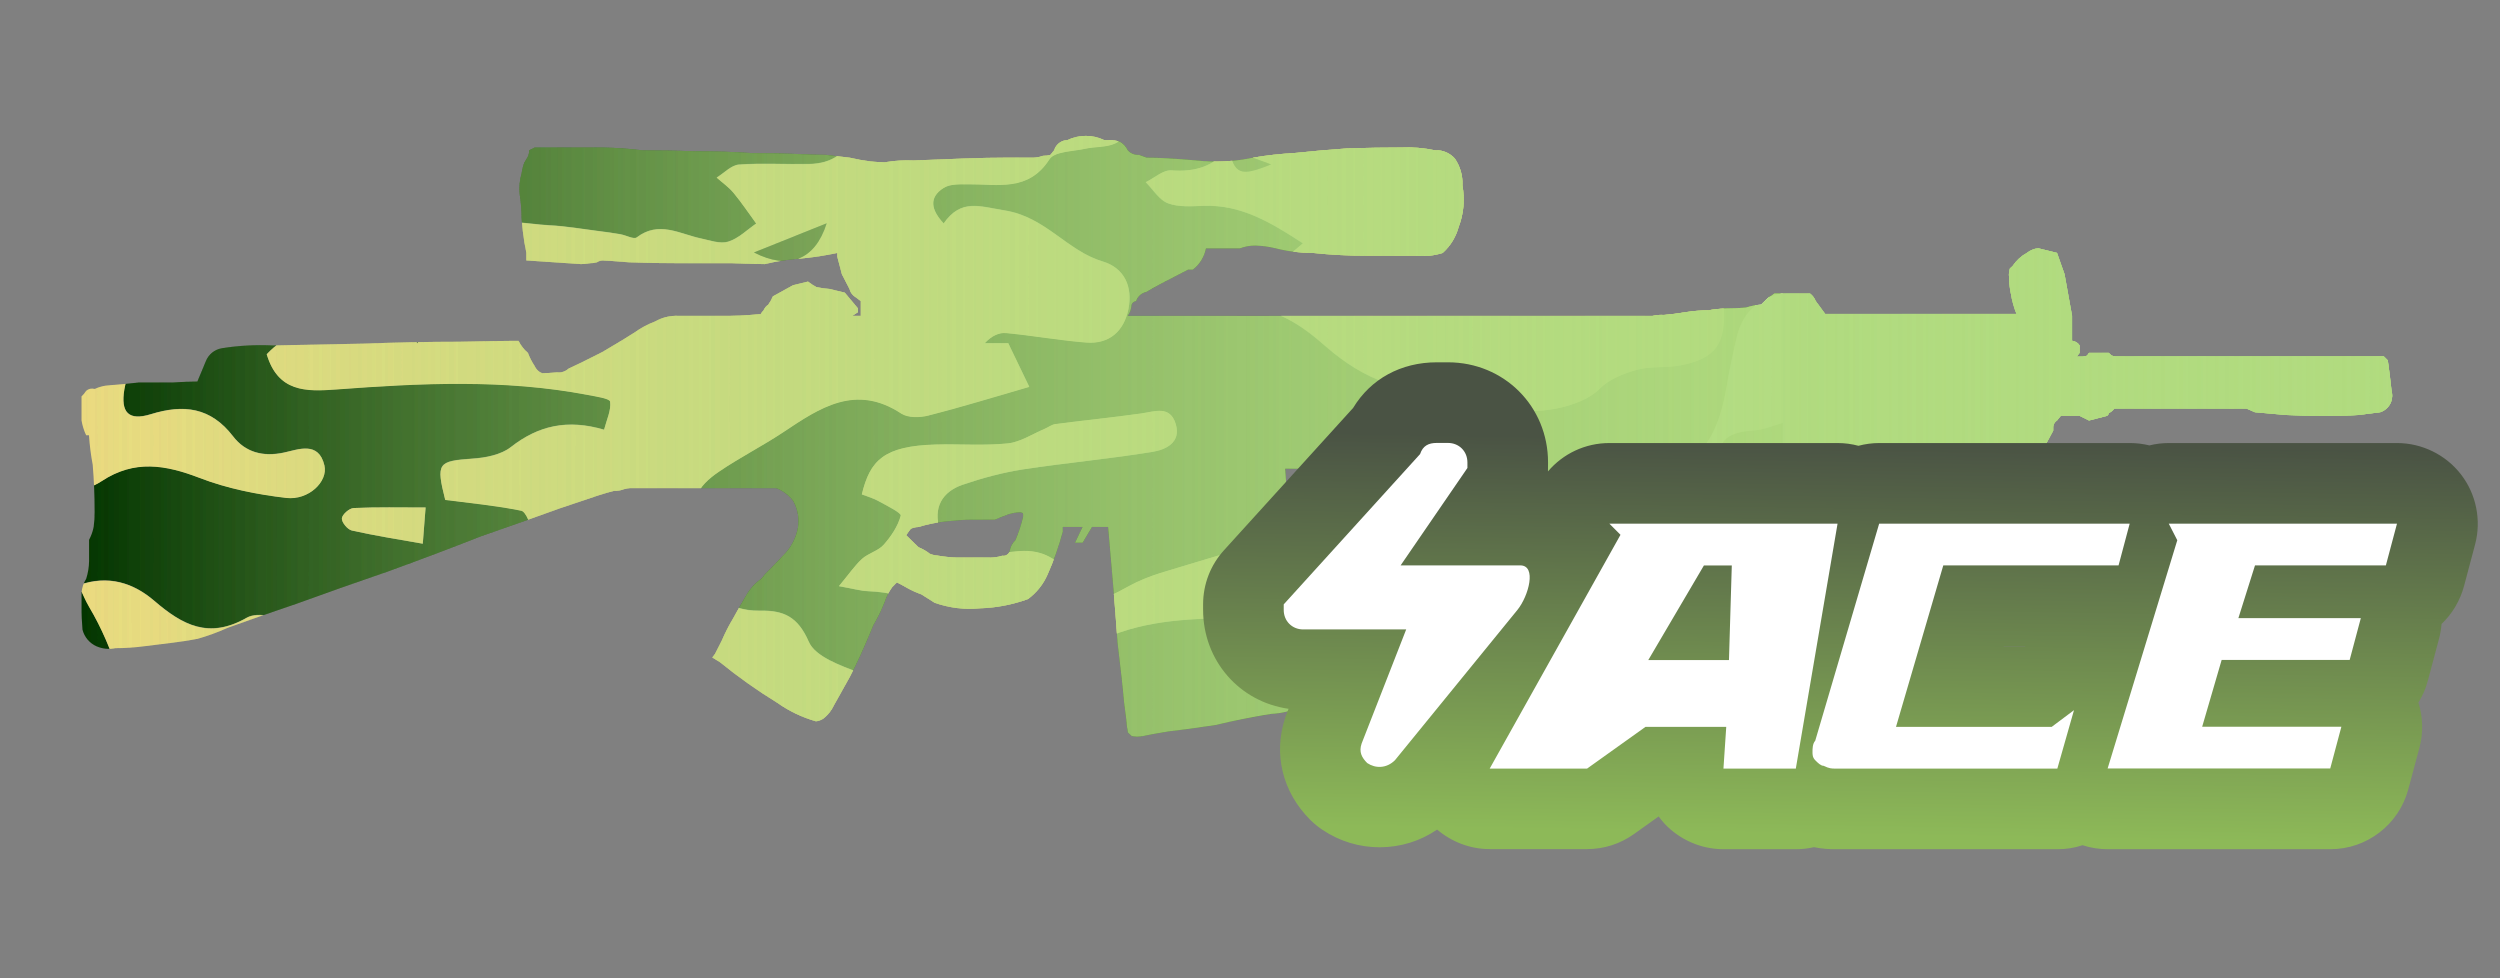 <?xml version="1.0" encoding="utf-8"?>
<!-- Generator: Adobe Illustrator 16.0.0, SVG Export Plug-In . SVG Version: 6.00 Build 0)  -->
<!DOCTYPE svg PUBLIC "-//W3C//DTD SVG 1.1//EN" "http://www.w3.org/Graphics/SVG/1.1/DTD/svg11.dtd">
<svg version="1.1" id="case1" xmlns="http://www.w3.org/2000/svg" xmlns:xlink="http://www.w3.org/1999/xlink" x="0px" y="0px"
	 width="92px" height="36px" viewBox="0 0 92 36" enable-background="new 0 0 92 36" xml:space="preserve">
<rect x="0" y="0" width="92" height="36" fill="#808080" stroke="none"/>
<linearGradient id="shape_4_" gradientUnits="userSpaceOnUse" x1="-5.32" y1="845.918" x2="79.715" y2="845.918" gradientTransform="matrix(1 0 0 1 8.32 -829.865)">
	<stop  offset="0" style="stop-color:#B1DB7F;stop-opacity:0"/>
	<stop  offset="0.106" style="stop-color:#B1DB7F;stop-opacity:0.106"/>
	<stop  offset="1" style="stop-color:#B1DB7F"/>
</linearGradient>
<path id="shape" fill="url(#shape_4_)" d="M34.493,20.443c-0.095-0.006-0.188-0.028-0.276-0.066c-0.128-0.1-0.269-0.18-0.417-0.24
	l-0.451-0.441c0.042-0.066,0.099-0.146,0.17-0.238c0.088-0.038,0.184-0.063,0.279-0.064c0.317-0.098,0.643-0.164,0.972-0.203
	c0.461-0.047,0.773-0.067,0.936-0.067h0.903c0.161-0.069,0.334-0.138,0.52-0.206c0.124-0.034,0.252-0.059,0.382-0.066
	c0.093,0,0.139,0.022,0.139,0.066v0.102c-0.067,0.293-0.162,0.576-0.278,0.853c-0.106,0.1-0.179,0.229-0.208,0.375
	c0,0.002,0,0.003,0,0.003c-0.021,0.133-0.146,0.223-0.277,0.2c-0.179,0.056-0.367,0.075-0.555,0.067h-1.109
	C34.978,20.512,34.734,20.486,34.493,20.443 M39.958,5.001c-0.231,0-0.463,0.051-0.677,0.154c-0.226,0.006-0.424,0.157-0.487,0.374
	l-0.138,0.169c-0.09,0.027-0.184,0.038-0.277,0.037c-0.143,0.052-0.295,0.076-0.448,0.066h-0.797c-0.533,0-1.099,0.012-1.7,0.034
	c-0.625,0.022-1.227,0.045-1.805,0.07c-0.36-0.016-0.72,0.006-1.076,0.068c-0.174-0.003-0.347-0.014-0.52-0.033
	c-0.257-0.032-0.514-0.078-0.766-0.138L30.4,5.7c-0.232,0-0.589-0.01-1.076-0.033c-0.486-0.022-1.039-0.033-1.665-0.033
	c-0.647-0.045-1.317-0.067-2.011-0.067c-0.718-0.023-1.389-0.035-2.013-0.035c-0.483-0.061-0.969-0.095-1.458-0.103h-2.498
	L19.474,5.53c0,0.07-0.013,0.14-0.035,0.206c-0.042,0.081-0.088,0.16-0.14,0.237c-0.05,0.13-0.084,0.268-0.104,0.408
	c-0.077,0.254-0.099,0.521-0.069,0.784c0.046,0.292,0.069,0.588,0.069,0.884c0.024,0.319,0.059,0.613,0.104,0.886
	c0.047,0.228,0.069,0.352,0.069,0.375v0.274l2.013,0.135c0.115-0.002,0.23-0.013,0.345-0.033c0.082,0.001,0.165-0.009,0.242-0.033
	c0.062-0.042,0.135-0.066,0.209-0.067c0.091,0,0.416,0.022,0.971,0.067c0.533,0.022,1.146,0.033,1.838,0.033h1.941
	c0.624,0.022,1.029,0.033,1.213,0.033c0.433-0.104,0.875-0.172,1.318-0.203c0.455-0.043,0.907-0.112,1.354-0.207v0.137l0.17,0.647
	l0.28,0.543c0.023,0.091,0.071,0.174,0.139,0.239l0.276,0.204v0.545h-0.311l0.208-0.137V11.35l-0.485-0.58l-0.556-0.136
	c-0.164-0.011-0.325-0.035-0.486-0.069c-0.109-0.056-0.214-0.125-0.312-0.203l-0.554,0.135l-0.74,0.41
	c-0.046,0.109-0.102,0.211-0.171,0.306c-0.077,0.05-0.136,0.123-0.171,0.207c-0.042,0.039-0.076,0.084-0.104,0.136
	c-0.506,0.053-1.015,0.075-1.524,0.068H24.98c-0.303-0.017-0.604,0.054-0.867,0.204c-0.271,0.102-0.528,0.239-0.765,0.409
	c-0.208,0.137-0.601,0.376-1.18,0.716c-0.578,0.295-0.994,0.5-1.248,0.613c-0.111,0.104-0.264,0.154-0.416,0.135
	c-0.231,0.021-0.416,0.033-0.555,0.033c-0.125-0.05-0.225-0.148-0.277-0.271c-0.099-0.149-0.181-0.31-0.242-0.476
	c-0.145-0.123-0.263-0.274-0.347-0.444h-0.17c-0.279,0-0.96,0.012-2.045,0.033c-1.111,0-2.267,0.023-3.469,0.069
	c-1.223,0.023-2.345,0.045-3.365,0.068c-0.625-0.031-1.252,0.004-1.87,0.102c-0.266,0.044-0.491,0.225-0.589,0.477
	c-0.116,0.273-0.219,0.521-0.312,0.748c-0.232,0-0.533,0.012-0.903,0.035H5.112c-0.395,0.046-0.75,0.078-1.075,0.102
	c-0.191,0.008-0.381,0.055-0.554,0.136c-0.109-0.033-0.227-0.007-0.313,0.069C3.123,14.458,3.065,14.526,3,14.587v0.887
	c0.032,0.188,0.088,0.371,0.17,0.544h0.104c0.024,0.365,0.07,0.729,0.138,1.09c0.047,0.568,0.07,1.146,0.07,1.737
	c0.001,0.183-0.011,0.363-0.035,0.544c-0.032,0.166-0.09,0.326-0.169,0.478v0.782C3.275,20.87,3.238,21.09,3.172,21.3
	c-0.099,0.155-0.156,0.329-0.171,0.513v0.508c-0.003,0.283,0.009,0.568,0.035,0.852c0.069,0.271,0.261,0.5,0.519,0.612
	c0.22,0.095,0.461,0.118,0.695,0.069c0.348-0.002,0.695-0.024,1.04-0.069c0.345-0.045,0.718-0.091,1.11-0.138
	c0.348-0.045,0.637-0.09,0.868-0.137c0.38-0.107,0.75-0.244,1.11-0.406c0.694-0.25,1.538-0.547,2.532-0.885
	c1.063-0.387,2.185-0.783,3.365-1.188c1.249-0.455,2.393-0.888,3.432-1.298c1.111-0.385,2.07-0.726,2.881-1.021
	c0.809-0.274,1.282-0.432,1.419-0.477c0.209-0.068,0.405-0.126,0.589-0.171c0.131,0.007,0.263-0.017,0.383-0.066
	c0.069-0.017,0.138-0.028,0.208-0.035h5.382c0.248,0.098,0.464,0.262,0.624,0.475c0.192,0.344,0.243,0.748,0.14,1.125
	c-0.09,0.336-0.269,0.644-0.521,0.888c-0.23,0.249-0.45,0.477-0.658,0.681l-0.139,0.17c-0.229,0.159-0.418,0.368-0.555,0.61
	c-0.162,0.271-0.324,0.557-0.485,0.851c-0.158,0.266-0.297,0.536-0.417,0.818l-0.243,0.477l-0.102,0.139l0.277,0.168
	c0.671,0.547,1.378,1.047,2.116,1.5c0.432,0.306,0.913,0.535,1.422,0.68c0.101-0.012,0.195-0.047,0.278-0.104
	c0.163-0.127,0.292-0.291,0.38-0.479c0.14-0.25,0.336-0.604,0.59-1.056c0.254-0.479,0.542-1.114,0.867-1.908
	c0.163-0.271,0.3-0.558,0.415-0.851c0.064-0.193,0.157-0.379,0.279-0.545l0.169-0.17c0.093,0.047,0.221,0.114,0.382,0.207
	c0.166,0.092,0.34,0.172,0.52,0.234l0.487,0.309c0.533,0.188,1.103,0.26,1.665,0.204c0.603-0.018,1.2-0.133,1.768-0.34
	c0.321-0.233,0.574-0.553,0.729-0.918c0.226-0.507,0.411-1.03,0.554-1.565v-0.172h0.729l-0.278,0.58h0.278l0.345-0.58h0.594
	c0.161,1.795,0.277,3.213,0.347,4.256c0.113,0.953,0.197,1.69,0.242,2.213c0.07,0.521,0.105,0.815,0.105,0.886
	c0.015,0.065,0.026,0.138,0.033,0.206l0.139,0.134c0.063,0.013,0.126,0.021,0.191,0.021h0.035c0.064,0,0.128-0.008,0.191-0.021
	c0.206-0.045,0.518-0.101,0.935-0.169c0.418-0.045,0.996-0.125,1.733-0.236c0.671-0.16,1.354-0.297,2.047-0.41
	c0.384-0.018,0.763-0.108,1.109-0.271c0.086-0.16,0.146-0.264,0.172-0.309c0-0.158-0.035-0.51-0.106-1.055
	c-0.048-0.615-0.114-1.328-0.209-2.146c-0.068-0.841-0.149-1.726-0.241-2.657c-0.092-0.953-0.16-1.814-0.209-2.586h4.587v0.271
	l0.17,0.135c0.052,0.051,0.108,0.098,0.169,0.136c0.182,0.114,0.409,0.114,0.59,0c0.151-0.01,0.303-0.033,0.451-0.068
	c0.344-0.051,0.692-0.084,1.041-0.101c0.369-0.045,0.774-0.078,1.213-0.102c0.438-0.045,0.821-0.093,1.146-0.136h11.548v0.138
	h-0.067c0,0.066,0.023,0.1,0.069,0.1v0.171c0.067,0.021,0.16,0.056,0.274,0.103c0.367,0.068,0.738,0.091,1.111,0.068h0.277v-0.443
	h2.668l0.906,0.133c0.179,0.055,0.367,0.077,0.553,0.068c0.12,0.003,0.238-0.02,0.348-0.068l0.313-0.136v-1.157h0.623l0.276-0.51
	v-0.136c0.004-0.097,0.057-0.187,0.139-0.238l0.139-0.17h0.693l0.347,0.17l0.658-0.17c0.038-0.02,0.063-0.058,0.067-0.101
	c0.084-0.04,0.153-0.099,0.209-0.17h4.856l0.313,0.136c0.275,0.022,0.66,0.056,1.146,0.102c0.46,0.022,0.922,0.033,1.386,0.033
	c0.485,0.001,0.912-0.009,1.283-0.033c0.37-0.045,0.639-0.079,0.799-0.102c0.26-0.085,0.432-0.324,0.439-0.586v-0.044
	c-0.002-0.051-0.008-0.103-0.023-0.154c-0.046-0.43-0.093-0.805-0.139-1.124l-0.146-0.145h-9.85
	c-0.059-0.002-0.113-0.014-0.17-0.033l-0.102-0.098h-0.729l-0.069,0.102c-0.091,0.03-0.185,0.042-0.279,0.035h-0.1l0.104-0.137
	V12.71c-0.063-0.095-0.165-0.158-0.278-0.17v-0.92l-0.277-1.53l-0.277-0.784l-0.691-0.17c-0.15,0.014-0.296,0.075-0.416,0.17
	c-0.21,0.114-0.389,0.277-0.521,0.477l-0.107,0.1c-0.029,0.1-0.044,0.204-0.031,0.308c0.002,0.205,0.024,0.41,0.067,0.611
	c0.042,0.256,0.11,0.507,0.208,0.75h-7.04c-0.063-0.084-0.185-0.247-0.349-0.476c-0.043-0.109-0.113-0.204-0.207-0.273h-1.317
	c-0.063,0.054-0.133,0.1-0.208,0.136l-0.277,0.272c-0.188,0.012-0.375,0.047-0.556,0.108c-0.254,0.021-0.521,0.033-0.797,0.033
	c-0.198,0.01-0.396,0.032-0.591,0.07c-0.278,0-0.559,0.022-0.831,0.067c-0.278,0.046-0.544,0.08-0.8,0.102
	c-0.141-0.009-0.279,0.001-0.418,0.035H41.5c0.086-0.12,0.134-0.262,0.139-0.411c0.025-0.075,0.091-0.127,0.169-0.136
	c0.057-0.173,0.203-0.303,0.382-0.339c0.256-0.159,0.767-0.431,1.531-0.818h0.173c0.252-0.191,0.425-0.471,0.484-0.783h1.25
	c0.178-0.067,0.365-0.102,0.555-0.103c0.258,0.007,0.514,0.041,0.766,0.103c0.453,0.115,0.92,0.171,1.387,0.17
	c0.645,0.068,1.293,0.102,1.939,0.101h1.841c0.327,0.032,0.657-0.002,0.972-0.101c0.284-0.253,0.489-0.585,0.589-0.954
	c0.188-0.486,0.236-1.017,0.14-1.53c0.019-0.35-0.08-0.697-0.277-0.988c-0.15-0.17-0.363-0.277-0.59-0.305h-0.141
	c-0.41-0.087-0.828-0.123-1.248-0.103c-0.602,0-1.261,0.01-1.979,0.032c-0.671,0.046-1.318,0.104-1.941,0.17
	c-0.512,0.028-1.021,0.084-1.524,0.17c-0.684,0.146-1.388,0.18-2.084,0.104c-0.787-0.07-1.399-0.104-1.838-0.104L41.916,5.7
	c-0.157,0.012-0.311-0.051-0.415-0.17c-0.062-0.127-0.158-0.233-0.278-0.306c-0.144-0.055-0.298-0.078-0.451-0.068h-0.138
	C40.42,5.053,40.189,5.001,39.958,5.001z"/>
<g>
	<g>
		<defs>
			<path id="SVGID_1_" d="M34.493,20.443c-0.095-0.006-0.188-0.028-0.276-0.066c-0.128-0.1-0.269-0.18-0.417-0.24l-0.451-0.441
				c0.042-0.066,0.099-0.146,0.17-0.238c0.088-0.038,0.184-0.063,0.279-0.064c0.317-0.098,0.643-0.164,0.972-0.203
				c0.461-0.047,0.773-0.067,0.936-0.067h0.903c0.161-0.069,0.334-0.138,0.52-0.206c0.124-0.034,0.252-0.059,0.382-0.066
				c0.093,0,0.139,0.022,0.139,0.066v0.102c-0.067,0.293-0.162,0.576-0.278,0.853c-0.106,0.1-0.179,0.229-0.208,0.375
				c0,0.002,0,0.003,0,0.003c-0.021,0.133-0.146,0.223-0.277,0.2c-0.179,0.056-0.367,0.075-0.555,0.067h-1.109
				C34.978,20.512,34.734,20.486,34.493,20.443 M39.958,5.001c-0.231,0-0.463,0.051-0.677,0.154
				c-0.226,0.006-0.424,0.157-0.487,0.374l-0.138,0.169c-0.09,0.027-0.184,0.038-0.277,0.037c-0.143,0.052-0.295,0.076-0.448,0.066
				h-0.797c-0.533,0-1.099,0.012-1.7,0.034c-0.625,0.022-1.227,0.045-1.805,0.07c-0.36-0.016-0.72,0.006-1.076,0.068
				c-0.174-0.003-0.347-0.014-0.52-0.033c-0.257-0.032-0.514-0.078-0.766-0.138L30.4,5.7c-0.232,0-0.589-0.01-1.076-0.033
				c-0.486-0.022-1.039-0.033-1.665-0.033c-0.647-0.045-1.317-0.067-2.011-0.067c-0.718-0.023-1.389-0.035-2.013-0.035
				c-0.483-0.061-0.969-0.095-1.458-0.103h-2.498L19.474,5.53c0,0.07-0.013,0.14-0.035,0.206c-0.042,0.081-0.088,0.16-0.14,0.237
				c-0.05,0.13-0.084,0.268-0.104,0.408c-0.077,0.254-0.099,0.521-0.069,0.784c0.046,0.292,0.069,0.588,0.069,0.884
				c0.024,0.319,0.059,0.613,0.104,0.886c0.047,0.228,0.069,0.352,0.069,0.375v0.274l2.013,0.135
				c0.115-0.002,0.23-0.013,0.345-0.033c0.082,0.001,0.165-0.009,0.242-0.033c0.062-0.042,0.135-0.066,0.209-0.067
				c0.091,0,0.416,0.022,0.971,0.067c0.533,0.022,1.146,0.033,1.838,0.033h1.941c0.624,0.022,1.029,0.033,1.213,0.033
				c0.433-0.104,0.875-0.172,1.318-0.203c0.455-0.043,0.907-0.112,1.354-0.207v0.137l0.17,0.647l0.28,0.543
				c0.023,0.091,0.071,0.174,0.139,0.239l0.276,0.204v0.545h-0.311l0.208-0.137V11.35l-0.485-0.58l-0.556-0.136
				c-0.164-0.011-0.325-0.035-0.486-0.069c-0.109-0.056-0.214-0.125-0.312-0.203l-0.554,0.135l-0.74,0.41
				c-0.046,0.109-0.102,0.211-0.171,0.306c-0.077,0.05-0.136,0.123-0.171,0.207c-0.042,0.039-0.076,0.084-0.104,0.136
				c-0.506,0.053-1.015,0.075-1.524,0.068H24.98c-0.303-0.017-0.604,0.054-0.867,0.204c-0.271,0.102-0.528,0.239-0.765,0.409
				c-0.208,0.137-0.601,0.376-1.18,0.716c-0.578,0.295-0.994,0.5-1.248,0.613c-0.111,0.104-0.264,0.154-0.416,0.135
				c-0.231,0.021-0.416,0.033-0.555,0.033c-0.125-0.05-0.225-0.148-0.277-0.271c-0.099-0.149-0.181-0.31-0.242-0.476
				c-0.145-0.123-0.263-0.274-0.347-0.444h-0.17c-0.279,0-0.96,0.012-2.045,0.033c-1.111,0-2.267,0.023-3.469,0.069
				c-1.223,0.023-2.345,0.045-3.365,0.068c-0.625-0.031-1.252,0.004-1.87,0.102c-0.266,0.044-0.491,0.225-0.589,0.477
				c-0.116,0.273-0.219,0.521-0.312,0.748c-0.232,0-0.533,0.012-0.903,0.035H5.112c-0.395,0.046-0.75,0.078-1.075,0.102
				c-0.191,0.008-0.381,0.055-0.554,0.136c-0.109-0.033-0.227-0.007-0.313,0.069C3.123,14.458,3.065,14.526,3,14.587v0.887
				c0.032,0.188,0.088,0.371,0.17,0.544h0.104c0.024,0.365,0.07,0.729,0.138,1.09c0.047,0.568,0.07,1.146,0.07,1.737
				c0.001,0.183-0.011,0.363-0.035,0.544c-0.032,0.166-0.09,0.326-0.169,0.478v0.782C3.275,20.87,3.238,21.09,3.172,21.3
				c-0.099,0.155-0.156,0.329-0.171,0.513v0.508c-0.003,0.283,0.009,0.568,0.035,0.852c0.069,0.271,0.261,0.5,0.519,0.612
				c0.22,0.095,0.461,0.118,0.695,0.069c0.348-0.002,0.695-0.024,1.04-0.069c0.345-0.045,0.718-0.091,1.11-0.138
				c0.348-0.045,0.637-0.09,0.868-0.137c0.38-0.107,0.75-0.244,1.11-0.406c0.694-0.25,1.538-0.547,2.532-0.885
				c1.063-0.387,2.185-0.783,3.365-1.188c1.249-0.455,2.393-0.888,3.432-1.298c1.111-0.385,2.07-0.726,2.881-1.021
				c0.809-0.274,1.282-0.432,1.419-0.477c0.209-0.068,0.405-0.126,0.589-0.171c0.131,0.007,0.263-0.017,0.383-0.066
				c0.069-0.017,0.138-0.028,0.208-0.035h5.382c0.248,0.098,0.464,0.262,0.624,0.475c0.192,0.344,0.243,0.748,0.14,1.125
				c-0.09,0.336-0.269,0.644-0.521,0.888c-0.23,0.249-0.45,0.477-0.658,0.681l-0.139,0.17c-0.229,0.159-0.418,0.368-0.555,0.61
				c-0.162,0.271-0.324,0.557-0.485,0.851c-0.158,0.266-0.297,0.536-0.417,0.818l-0.243,0.477l-0.102,0.139l0.277,0.168
				c0.671,0.547,1.378,1.047,2.116,1.5c0.432,0.306,0.913,0.535,1.422,0.68c0.101-0.012,0.195-0.047,0.278-0.104
				c0.163-0.127,0.292-0.291,0.38-0.479c0.14-0.25,0.336-0.604,0.59-1.056c0.254-0.479,0.542-1.114,0.867-1.908
				c0.163-0.271,0.3-0.558,0.415-0.851c0.064-0.193,0.157-0.379,0.279-0.545l0.169-0.17c0.093,0.047,0.221,0.114,0.382,0.207
				c0.166,0.092,0.34,0.172,0.52,0.234l0.487,0.309c0.533,0.188,1.103,0.26,1.665,0.204c0.603-0.018,1.2-0.133,1.768-0.34
				c0.321-0.233,0.574-0.553,0.729-0.918c0.226-0.507,0.411-1.03,0.554-1.565v-0.172h0.729l-0.278,0.58h0.278l0.345-0.58h0.594
				c0.161,1.795,0.277,3.213,0.347,4.256c0.113,0.953,0.197,1.69,0.242,2.213c0.07,0.521,0.105,0.815,0.105,0.886
				c0.015,0.065,0.026,0.138,0.033,0.206l0.139,0.134c0.063,0.013,0.126,0.021,0.191,0.021h0.035c0.064,0,0.128-0.008,0.191-0.021
				c0.206-0.045,0.518-0.101,0.935-0.169c0.418-0.045,0.996-0.125,1.733-0.236c0.671-0.16,1.354-0.297,2.047-0.41
				c0.384-0.018,0.763-0.108,1.109-0.271c0.086-0.16,0.146-0.264,0.172-0.309c0-0.158-0.035-0.51-0.106-1.055
				c-0.048-0.615-0.114-1.328-0.209-2.146c-0.068-0.841-0.149-1.726-0.241-2.657c-0.092-0.953-0.16-1.814-0.209-2.586h4.587v0.271
				l0.17,0.135c0.052,0.051,0.108,0.098,0.169,0.136c0.182,0.114,0.409,0.114,0.59,0c0.151-0.01,0.303-0.033,0.451-0.068
				c0.344-0.051,0.692-0.084,1.041-0.101c0.369-0.045,0.774-0.078,1.213-0.102c0.438-0.045,0.821-0.093,1.146-0.136h11.548v0.138
				h-0.067c0,0.066,0.023,0.1,0.069,0.1v0.171c0.067,0.021,0.16,0.056,0.274,0.103c0.367,0.068,0.738,0.091,1.111,0.068h0.277
				v-0.443h2.668l0.906,0.133c0.179,0.055,0.367,0.077,0.553,0.068c0.12,0.003,0.238-0.02,0.348-0.068l0.313-0.136v-1.157h0.623
				l0.276-0.51v-0.136c0.004-0.097,0.057-0.187,0.139-0.238l0.139-0.17h0.693l0.347,0.17l0.658-0.17
				c0.038-0.02,0.063-0.058,0.067-0.101c0.084-0.04,0.153-0.099,0.209-0.17h4.856l0.313,0.136c0.275,0.022,0.66,0.056,1.146,0.102
				c0.46,0.022,0.922,0.033,1.386,0.033c0.485,0.001,0.912-0.009,1.283-0.033c0.37-0.045,0.639-0.079,0.799-0.102
				c0.26-0.085,0.432-0.324,0.439-0.586v-0.044c-0.002-0.051-0.008-0.103-0.023-0.154c-0.046-0.43-0.093-0.805-0.139-1.124
				l-0.146-0.145h-9.85c-0.059-0.002-0.113-0.014-0.17-0.033l-0.102-0.098h-0.729l-0.069,0.102c-0.091,0.03-0.185,0.042-0.279,0.035
				h-0.1l0.104-0.137V12.71c-0.063-0.095-0.165-0.158-0.278-0.17v-0.92l-0.277-1.53l-0.277-0.784l-0.691-0.17
				c-0.15,0.014-0.296,0.075-0.416,0.17c-0.21,0.114-0.389,0.277-0.521,0.477l-0.107,0.1c-0.029,0.1-0.044,0.204-0.031,0.308
				c0.002,0.205,0.024,0.41,0.067,0.611c0.042,0.256,0.11,0.507,0.208,0.75h-7.04c-0.063-0.084-0.185-0.247-0.349-0.476
				c-0.043-0.109-0.113-0.204-0.207-0.273h-1.317c-0.063,0.054-0.133,0.1-0.208,0.136l-0.277,0.272
				c-0.188,0.012-0.375,0.047-0.556,0.108c-0.254,0.021-0.521,0.033-0.797,0.033c-0.198,0.01-0.396,0.032-0.591,0.07
				c-0.278,0-0.559,0.022-0.831,0.067c-0.278,0.046-0.544,0.08-0.8,0.102c-0.141-0.009-0.279,0.001-0.418,0.035H41.5
				c0.086-0.12,0.134-0.262,0.139-0.411c0.025-0.075,0.091-0.127,0.169-0.136c0.057-0.173,0.203-0.303,0.382-0.339
				c0.256-0.159,0.767-0.431,1.531-0.818h0.173c0.252-0.191,0.425-0.471,0.484-0.783h1.25c0.178-0.067,0.365-0.102,0.555-0.103
				c0.258,0.007,0.514,0.041,0.766,0.103c0.453,0.115,0.92,0.171,1.387,0.17c0.645,0.068,1.293,0.102,1.939,0.101h1.841
				c0.327,0.032,0.657-0.002,0.972-0.101c0.284-0.253,0.489-0.585,0.589-0.954c0.188-0.486,0.236-1.017,0.14-1.53
				c0.019-0.35-0.08-0.697-0.277-0.988c-0.15-0.17-0.363-0.277-0.59-0.305h-0.141c-0.41-0.087-0.828-0.123-1.248-0.103
				c-0.602,0-1.261,0.01-1.979,0.032c-0.671,0.046-1.318,0.104-1.941,0.17c-0.512,0.028-1.021,0.084-1.524,0.17
				c-0.684,0.146-1.388,0.18-2.084,0.104c-0.787-0.07-1.399-0.104-1.838-0.104L41.916,5.7c-0.157,0.012-0.311-0.051-0.415-0.17
				c-0.062-0.127-0.158-0.233-0.278-0.306c-0.144-0.055-0.298-0.078-0.451-0.068h-0.138C40.42,5.053,40.189,5.001,39.958,5.001z"/>
		</defs>
		<clipPath id="SVGID_2_">
			<use xlink:href="#SVGID_1_"  overflow="visible"/>
		</clipPath>
		<g clip-path="url(#SVGID_2_)">
			<path fill="#033500" d="M23.686,35.566c-0.508,0-1.016,0-1.523,0c-0.962-0.194-1.925-0.396-3.081-0.629
				c-0.092,0.104-0.316,0.365-0.541,0.629c-4.574,0-9.147,0-13.721,0c-0.277-0.461-0.643-0.895-0.798-1.396
				c-0.098-0.313,0.119-0.726,0.195-1.094c0.338,0.081,0.689,0.128,1.01,0.255c0.158,0.063,0.259,0.271,0.386,0.411
				c0.571,0.633,0.943,0.422,1.261-0.294c-0.311-0.223-0.584-0.417-1.002-0.717c1.415-0.545,1.932-1.512,1.884-2.938
				c-0.012-0.351,0.739-0.858,1.234-1.054c0.57-0.223,1.256-0.122,1.872-0.258c0.819-0.178,1.796-0.026,2.474-1.102
				c-0.479-0.16-0.853-0.352-1.246-0.406c-0.562-0.086-1.154,0-1.7-0.131c-0.363-0.088-0.958-0.449-0.942-0.646
				c0.04-0.474,0.255-1.146,0.616-1.343c1.44-0.782,3.218-0.511,4.385,0.094c1.223,0.633,2.229,0.672,3.375,0.469
				c2.883-0.508,5.544-0.302,7.77,1.896c0.438,0.435,1.043,0.729,1.619,0.979c1.744,0.752,3.928,0.148,5.049-1.34
				c0.693-0.918,0.39-1.805-0.635-2.198c-0.687-0.265-1.623-0.589-1.864-1.144c-0.403-0.924-0.923-1.157-1.8-1.142
				c-1.238,0.021-2.081-0.733-2.223-1.991c-0.083-0.732-0.17-1.487-0.078-2.208c0.042-0.338,0.459-0.69,0.788-0.914
				c0.769-0.523,1.607-0.946,2.382-1.461c1.347-0.9,2.661-1.787,4.336-0.682c0.249,0.163,0.691,0.152,1.007,0.07
				c1.209-0.307,2.403-0.678,3.702-1.053c-0.229-0.477-0.493-1.024-0.774-1.607c-0.294,0-0.579,0-0.863,0
				c0.244-0.266,0.52-0.396,0.782-0.373c0.985,0.094,1.963,0.271,2.948,0.35c0.855,0.067,1.392-0.42,1.556-1.229
				c0.163-0.81-0.138-1.511-0.947-1.753c-1.313-0.391-2.096-1.636-3.6-1.877c-0.948-0.153-1.613-0.438-2.252,0.477
				c-0.468-0.502-0.553-0.957,0-1.308c0.239-0.152,0.608-0.131,0.918-0.133c1.081-0.008,2.205,0.279,2.975-0.92
				c0.189-0.292,0.861-0.288,1.318-0.389c0.365-0.082,0.776-0.042,1.101-0.195c0.313-0.146,0.54-0.471,0.805-0.718
				c-0.342-0.143-0.687-0.403-1.029-0.399c-0.562,0.004-1.118,0.206-1.684,0.278c-0.744,0.094-1.334-0.274-1.386-0.975
				c-0.03-0.41,0.345-0.984,0.708-1.25c0.368-0.269,0.942-0.284,1.433-0.35c0.687-0.091,1.385-0.083,2.066-0.198
				c0.635-0.108,0.566-0.539,0.223-0.893c-0.205-0.212-0.546-0.428-0.815-0.416c-1.453,0.065-2.912,0.131-4.346,0.35
				c-0.502,0.078-1.09,0.494-1.372,0.928c-0.659,1.014-1.58,1.431-2.674,1.785c-0.574,0.186-1.189,0.78-1.427,1.342
				c-0.369,0.87-0.901,1.259-1.777,1.275c-0.857,0.016-1.717-0.041-2.569,0.021c-0.284,0.021-0.548,0.312-0.821,0.479
				c0.208,0.186,0.444,0.349,0.62,0.561c0.298,0.361,0.559,0.75,0.835,1.129c-0.34,0.233-0.654,0.553-1.031,0.668
				c-0.299,0.091-0.678-0.05-1.014-0.121c-0.779-0.167-1.541-0.656-2.35-0.037c-0.107,0.084-0.397-0.08-0.605-0.116
				c-0.259-0.046-0.521-0.081-0.782-0.114c-0.611-0.076-1.22-0.186-1.833-0.215c-0.739-0.037-1.92-0.286-2.14,0.055
				c-0.631,0.979-2.167,1.172-2.196,2.641c-0.009,0.504-0.302,1-0.514,1.652c-0.221-0.291-0.39-0.514-0.566-0.746
				c-1.682,0.282-3.585-0.34-4.983,1.143c0.414,1.389,1.444,1.379,2.535,1.297c3.097-0.232,6.195-0.391,9.275,0.199
				c0.295,0.057,0.812,0.13,0.828,0.249c0.042,0.319-0.129,0.667-0.223,1.032c-1.355-0.398-2.422-0.149-3.43,0.639
				c-0.36,0.283-0.922,0.393-1.402,0.425c-1.284,0.092-1.357,0.151-1.014,1.519c0.912,0.119,1.868,0.208,2.803,0.399
				c0.162,0.033,0.386,0.55,0.321,0.765c-0.388,1.301-1.201,2.202-2.594,2.479c-0.769,0.151-1.635,0.149-2.28,0.522
				c-1.235,0.715-2.398,0.936-3.748,0.401c-0.56-0.224-1.377-0.476-1.802-0.231c-1.397,0.797-2.364,0.274-3.409-0.623
				c-0.759-0.653-1.69-0.965-2.782-0.574c0.142,0.297,0.245,0.559,0.386,0.798c0.936,1.58,1.397,3.31,1.64,5.11
				C5.116,28.904,4.3,29.71,2.85,29.421c-0.492-0.095-0.987-0.223-1.452-0.409c-0.53-0.214-0.993-0.352-1.438,0.168
				S-0.311,30.161,0,30.646c0.418,0.66,0.351,1.141-0.516,1.289c0-5.397,0-10.795,0-16.194c0.274,0.041,0.631-0.014,0.804,0.141
				c0.492,0.438,0.927,0.944,1.35,1.455c0.609,0.732,1.355,0.857,2.105,0.363c1.206-0.795,2.343-0.602,3.601-0.118
				c1.011,0.39,2.11,0.61,3.19,0.735c0.821,0.097,1.543-0.6,1.405-1.193c-0.212-0.902-0.962-0.588-1.483-0.475
				c-0.783,0.17-1.433-0.015-1.876-0.594c-0.827-1.076-1.821-1.189-3.026-0.818c-0.822,0.256-1.12-0.062-0.977-0.914
				c0.034-0.2,0.095-0.396,0.194-0.793c-1.685,0.499-2.708-0.391-3.247-1.608c-0.453-1.017-1.022-1.392-2.039-1.321
				c0-1.333,0-2.667,0-4.001c0.447-0.475,1.054-0.874,0.783-1.734C0.015,4.811-0.25,4.753-0.516,4.695c0-0.762,0-1.525,0-2.287
				c1.08,0.322,2.161,0.643,3.242,0.964c1.556-1.301,2.943-0.736,4.289,0.379c0.088,0.072,0.243,0.06,0.362,0.102
				c0.737,0.264,0.597,0.875,0.396,1.343C7.579,5.64,7.167,5.771,6.683,5.379C6.053,4.87,5.359,4.866,4.662,5.316
				c-1.29,0.835-2.59,1.654-3.941,2.516c0.567,0.944,1.036,1.726,1.57,2.617c1.476-1.458,3.063-2.496,5.147-1.097
				C7.254,9.04,7.07,8.73,6.813,8.294c1.23-0.408,2.372-0.881,3.56-1.15c1.167-0.267,2.378-0.349,3.575-0.461
				c0.332-0.031,0.68,0.124,1.023,0.187c0.229,0.042,0.46,0.073,0.749,0.118c0.007-0.941-0.662-1.143-1.203-1.502
				c-0.589-0.393-1.149-0.852-1.643-1.358c-0.857-0.879-1.644-1.829-2.488-2.722c-0.158-0.167-0.468-0.318-0.678-0.285
				c-1.035,0.16-1.788-0.2-2.25-1.209C6.93,1.019,6.704,1.08,5.671,0.496C4.342-0.257,4.127-0.224,3.07,0.888
				C2.875,1.095,2.617,1.262,2.478,1.5c-0.43,0.732-0.873,0.981-1.645,0.367C0.49,1.595-0.06,1.584-0.516,1.455
				c0-3.621,0-7.242,0-10.863c0.145,0,0.29-0.001,0.436-0.001c1.026-0.648,2.055-1.034,3.216-0.259
				C3.324-9.542,3.691-9.712,3.97-9.689c0.894,0.076,1.832,0.036,2.663,0.312C7.318-9.15,7.799-9.124,8.322-9.606
				c0.679-0.625,1.227-0.443,1.883,0.166c0.768,0.711,1.694,1.249,2.552,1.861c0.084-0.042,0.167-0.084,0.251-0.126
				c-0.42-1.681,1.833-2.364,1.419-4.179c-0.26,0.287-0.438,0.483-0.775,0.856c0.225-0.536,0.354-0.845,0.5-1.19
				c-0.231-0.163-0.429-0.313-0.637-0.448c-1.327-0.854-2.519-1.785-2.664-3.558c-0.019-0.231-0.547-0.482-0.883-0.612
				c-0.634-0.247-1.341-0.332-1.934-0.645c-0.275-0.144-0.51-0.679-0.475-1.006c0.029-0.26,0.483-0.651,0.771-0.671
				c0.743-0.051,1.497,0.063,2.246,0.125c0.716,0.063,1.44,0.253,2.142,0.185c0.696-0.067,1.084-0.688,0.822-1.323
				c-0.128-0.311-0.77-0.555-1.188-0.568c-0.68-0.021-1.366,0.229-2.052,0.252c-0.754,0.026-1.068-0.483-0.832-1.195
				c0.364-1.102,1.398-1.656,2.675-1.394c0.854,0.175,1.696,0.407,2.474,0.597c-0.117,0.303-0.231,0.599-0.344,0.894
				c0.314,0.102,0.624,0.267,0.945,0.29c0.503,0.038,1.039,0.077,1.516-0.054c2.401-0.655,4.633-0.165,6.833,0.832
				c1.837,0.832,3.785,1.38,5.803,1.265c0.995-0.057,1.989-0.526,2.929-0.934c0.264-0.115,0.479-0.688,0.447-1.025
				c-0.023-0.247-0.485-0.455-0.753-0.678c-0.706-0.594-1.51-1.106-2.088-1.805c-0.471-0.568-0.79-0.759-1.327-0.268
				c0.12,0.234,0.26,0.443,0.318,0.674c0.012,0.048-0.27,0.193-0.43,0.259c-0.337,0.139-0.737,0.185-1.016,0.395
				c-0.644,0.482-1.296,0.47-1.954,0.139c-0.848-0.425-1.673-0.894-2.494-1.367c-0.987-0.571-1.044-1.006-0.299-1.836
				c0.16-0.178,0.263-0.408,0.404-0.631c0.622,0.923,1.497,0.918,2.058,0.009c0.358-0.582,0.679-0.997,1.508-0.667
				c0.335,0.134,1.087-0.065,1.254-0.348c0.604-1.024,1.446-1.246,2.544-1.254c1.125-0.007,2.092,0.705,2.381,1.789
				c0.126,0.479,0.525,1.011,0.952,1.26c1.154,0.67,1.187,0.616,0.552,1.909c0.431,0.062,0.831,0.107,1.227,0.177
				c0.992,0.175,2.052,0.197,2.956,0.584c1.07,0.458,1.973,0.448,2.98-0.063c1.096-0.555,2.248-0.997,3.357-1.524
				c0.711-0.336,1.446-0.663,2.067-1.133c0.828-0.628,1.013-1.613,0.58-2.267c0.385-0.178,0.771-0.358,1.156-0.539
				c-0.391-0.766-0.84-0.685-1.25-0.254c-0.166-0.263-0.272-0.624-0.428-0.644c-0.879-0.114-0.75-0.679-0.641-1.26
				c6.396,0,12.795,0,19.247,0c0,4.192,0,8.384,0,12.577c-0.148,0.025-0.33,0.007-0.448,0.083c-0.339,0.216-0.646,0.472-0.97,0.711
				c0.268,0.177,0.522,0.374,0.803,0.525c0.188,0.101,0.41,0.14,0.615,0.206c0,1.715,0,3.43,0,5.146
				c-0.564,0.024-1.14,0.003-1.695,0.086c-0.926,0.139-1.854,0.301-2.755,0.551c-0.248,0.069-0.573,0.493-0.558,0.731
				c0.021,0.247,0.375,0.534,0.647,0.679c0.265,0.139,0.608,0.177,0.916,0.157c1.147-0.078,2.297-0.196,3.44-0.3
				c0,4.701,0,9.401,0,14.103c-0.59-0.171-1.19-0.31-1.77-0.521c-0.529-0.193-1.006-0.561-1.545-0.68
				c-1.086-0.241-2.205-0.344-3.303-0.553c-0.266-0.051-0.502-0.289-0.748-0.441c0.154-0.246,0.25-0.601,0.471-0.718
				c1.045-0.557,2.109-0.475,3.197,0.09c0.355-0.66,0.707-1.31,1.16-2.146c-0.967-0.075-1.744-0.12-2.519-0.202
				c-0.448-0.047-0.926-0.081-1.334-0.255c-1.073-0.462-1.17-0.45-1.67,0.861c-0.782-0.414-1.558-0.783-2.287-1.222
				c-0.723-0.435-1.399-0.941-1.983-1.339c-0.063,0.48,0,1.012-0.229,1.337c-0.146,0.209-0.728,0.148-1.108,0.146
				c-0.17-0.001-0.332-0.175-0.511-0.24c-0.926-0.336-1.854-0.662-2.784-0.991c-0.061,0.133-0.127,0.266-0.19,0.399
				c0.411,0.304,0.815,0.618,1.235,0.91c0.724,0.505,1.58,0.887,2.151,1.526c0.595,0.662,0.905,1.582,2.088,1.477
				c-0.47,0.135-0.915,0.182-1.245,0.011c-1.148-0.595-2.244-1.291-3.394-1.888c-0.296-0.152-0.722-0.16-1.058-0.093
				c-0.582,0.117-0.67-0.093-0.601-0.601c0.104-0.755-0.297-0.756-0.896-0.527c0.479,0.705,0.246,1.053-0.501,1.192
				c-0.496,0.093-1.037,0.163-1.453,0.414c-0.351,0.211-0.833,0.745-0.764,1.004c0.2,0.742,0.496,1.587,1.039,2.076
				c0.729,0.655,0.645,1.121,0.133,1.746l0.023-0.021c-0.545,0.679-1.246,0.885-2.106,0.82c-0.301-0.023-0.627,0.28-0.943,0.434
				c0.27,0.269,0.494,0.654,0.819,0.777c0.395,0.148,0.875,0.109,1.315,0.093c1.382-0.047,2.474,0.616,3.649,1.379
				c-0.906,0.772-1.729,1.469-2.545,2.166c0.06,0.08,0.112,0.161,0.169,0.239c1.333-0.106,2.328,0.606,3.232,1.402
				c1.387,1.215,2.924,1.788,4.781,1.676c0.641-0.035,1.336,0.246,1.945,0.524c0.858,0.39,2.673,0.027,3.324-0.642
				c0.342-0.35,0.881-0.569,1.371-0.707c0.51-0.141,1.077-0.063,1.604-0.164c1.333-0.25,1.691-0.825,1.598-2.193
				c-0.023-0.355,0.188-1.001,0.4-1.052c1.186-0.282,1.398-1.148,1.527-2.139c0.047-0.364,0.166-0.721,0.25-1.08
				c0,1.269,0,2.541,0,3.812c-0.938,0.188-1.509,0.751-1.705,1.688c-0.112,0.526-0.24,1.049-0.326,1.578
				c-0.188,1.141-0.478,2.219-1.449,2.982c-0.191,0.15-0.445,0.417-0.422,0.604c0.053,0.451,0.197,0.914,0.416,1.313
				c0.084,0.155,0.617,0.274,0.688,0.19c0.266-0.313,0.479-0.7,0.602-1.094c0.063-0.207-0.139-0.479-0.161-0.725
				c-0.111-1.068,0.229-1.423,1.309-1.493c0.356-0.022,0.703-0.183,1.056-0.28c0,5.463,0,10.928,0,16.389
				c-1.002,0.253-1.269-0.565-1.715-1.155c-0.252-0.332-0.638-0.899-0.867-0.854c-0.967,0.176-1.9,0.526-2.828,0.86
				c-0.123,0.046-0.146,0.357-0.215,0.54c0.442,0.09,0.815,0.139,1.17,0.254c0.729,0.236,1.385,0.809,1.057,1.516
				c-0.4,0.854-0.141,1.646-0.221,2.465c-5.146,0-10.291,0-15.438,0c0.652-0.344,1.275-0.889,1.963-0.987
				c1.43-0.207,2.895-0.2,4.342-0.237c1.324-0.035,2.348-0.668,3.57-1.608c-1.307,0.116-2.146-0.041-2.205-1.345
				c-0.01-0.198-0.42-0.451-0.689-0.553c-0.471-0.17-0.975-0.324-1.467-0.338c-0.629-0.016-0.66-0.351-0.604-0.811
				c0.084-0.694,0.605-0.881,1.166-0.854c0.973,0.053,1.957,0.126,2.908,0.313c2.082,0.411,3.197-0.163,3.566-2.075
				c-0.563-0.137-1.138-0.266-1.705-0.408c-0.427-0.104-0.906-0.137-1.252-0.367c-0.685-0.453-1.289-1.021-1.795-1.438
				c0.123-0.481,0.536-1.154,0.351-1.539c-0.337-0.7-1.062-0.393-1.679-0.125c0.18,0.39,0.336,0.738,0.608,1.343
				c-0.627-0.099-1.053-0.069-1.379-0.233c-1.104-0.561-1.095-0.584-1.563,0.631c-0.707,1.826-1.468,2.346-3.343,2.314
				c-0.823-0.011-1.651-0.033-2.477,0.01c-0.562,0.027-1.135,0.104-1.671,0.263c-0.917,0.278-1.103,0.932-0.559,1.728
				c0.176,0.256,0.351,0.514,0.617,0.897c-0.857,0.196-1.585,0.415-2.328,0.526c-0.792,0.117-1.316,0.361-1.226,1.313
				c0.073,0.749-0.41,0.963-1.085,0.97c-0.765,0.015-0.941-0.428-0.83-1.041c0.092-0.514,0.296-1.006,0.435-1.509
				c0.135-0.496,0.249-0.995,0.433-1.732c-0.565,0.223-0.806,0.291-1.018,0.409c-1.274,0.709-2.572,1.127-4.084,0.827
				c-1.021-0.199-1.38,0.331-1.106,1.359c0.057,0.218,0.113,0.434,0.205,0.635c0.375,0.827,0.037,1.283-0.776,1.438
				c-0.394,0.075-0.809,0.037-1.215,0.06c-0.868,0.041-1.735,0.104-2.604,0.124c-0.347,0.006-0.695-0.09-1.042-0.139
				c-0.506,0.069-1.451,0.322-1.476,0.646C25.443,35.316,24.444,35.246,23.686,35.566z M39.127-11.988
				c-0.506-0.012-1.013-0.015-1.519-0.039c-1.125-0.052-2.171,0.039-2.434,1.039c-0.736,0.209-1.301,0.232-1.689,0.507
				c-0.968,0.688-1.977,0.949-3.135,0.706c-0.494-0.104-0.998-0.164-1.499-0.226c-2.19-0.268-4.439-0.16-6.527-1.093
				c-0.346-0.154-0.873-0.159-1.218-0.009c-1.118,0.486-2.135,0.152-3.194-0.166c-0.506-0.151-0.937-0.043-1.19,0.594
				c-0.238,0.6-0.706,1.104-1.054,1.665c-0.351,0.563-0.678,1.14-0.965,1.625c1.021,0.124,1.914,0.183,2.786,0.351
				c0.915,0.176,1.805,0.469,2.711,0.691c0.487,0.119,1.021,0.118,1.464,0.32c0.286,0.13,0.643,0.559,0.61,0.808
				c-0.033,0.26-0.462,0.583-0.775,0.667c-0.445,0.122-0.942,0.054-1.417,0.061c-1.293,0.019-1.536,0.359-0.964,1.612
				c-1.077,0.229-2.122,0.45-3.167,0.672c0.012,0.146,0.023,0.293,0.035,0.439c0.689,0.102,1.377,0.203,2.148,0.317
				c0,0.447,0,0.898,0,1.457c1.685-0.36,2.899,0.451,4.072,1.356c1.288,0.993,2.804,1.208,4.359,1.44
				c2.12,0.313,3.654-1.24,5.563-1.571c0.501-0.086,0.44-0.631,0.047-0.863c-0.29-0.17-0.738-0.236-1.063-0.151
				c-0.887,0.23-1.73,0.631-2.62,0.829c-0.349,0.078-0.818-0.139-1.154-0.35c-0.167-0.105-0.301-0.622-0.204-0.729
				C27.38-0.3,27.761-0.45,28.097-0.632c0.074-0.04,0.2,0.021,0.28-0.015c0.242-0.106,0.632-0.201,0.67-0.366
				c0.045-0.204-0.144-0.574-0.34-0.697c-0.529-0.331-1.103-0.603-1.684-0.834c-0.556-0.221-1.21-0.26-1.695-0.572
				c-0.384-0.248-0.892-0.919-0.786-1.172c0.167-0.404,0.825-0.897,1.224-0.855c0.917,0.094,1.833,0.415,2.692,0.781
				c0.869,0.371,1.632,0.992,2.504,1.351c2.478,1.02,4.796,0.662,6.135-1.666c0.424-0.737,0.878-0.901,1.582-0.78
				c0.361,0.062,0.707,0.218,1.068,0.286c0.452,0.087,1.036,0.333,1.351,0.148c1.015-0.594,2.102-0.302,3.138-0.481
				c0.753-0.129,1.462-0.514,2.191-0.785c-0.037-0.125-0.074-0.25-0.112-0.376c-0.667-0.248-1.242,1.307-1.851,0.396
				c0.9-0.657,1.777-1.289,2.644-1.934c0.416-0.309,0.725-0.448,1.037,0.175c0.147,0.294,0.556,0.553,0.895,0.643
				c1.551,0.409,3.081,0.701,4.182,2.136c0.687,0.894,1.877,1.139,3.025,0.978c1-0.141,1.979-0.436,2.979-0.573
				c0.795-0.108,0.557-0.744,0.655-1.171C59.9-6.107,59.4-6.441,59.126-6.464c-0.789-0.063-1.588,0.004-2.383-0.033
				c-1.992-0.094-2.771-1.458-1.841-3.191c0.123-0.231,0.23-0.47,0.379-0.765c-1.795-0.191-3.836,0.603-4.649-1.705
				c-0.336,0-0.616,0-0.911,0c-0.229,0.804-0.462,1.608-0.691,2.416c-0.365,1.292-1.564,0.43-2.271,0.865
				c-0.146,0.089-0.383,0.085-0.561,0.041c-0.357-0.092-0.826-0.136-1.027-0.381c-0.761-0.929-1.618-1.065-2.703-0.663
				c-0.543,0.201-1.421-0.596-1.136-0.886c0.956-0.97,0.831-1.952,0.339-3.032c-0.037-0.081,0.025-0.206,0.054-0.389
				c-0.402,0.033-0.844-0.064-0.996,0.104c-0.592,0.654-1.091,1.392-1.625,2.098L39.127-11.988z M45.047-20.467
				c-0.683,0.318-1.138,0.673-1.625,0.724c-0.733,0.075-1.267,0.238-1.24,1.075c0.026,0.798,0.286,1.363,1.259,1.466
				c0.43,0.046,1.136,0.504,1.158,0.817c0.057,0.757,0.395,1.201,0.909,1.67c0.801,0.733,0.748,1.091-0.121,1.712
				c0.863,0.487,1.798,0.606,2.796,0.184c1.779-0.754,3.553-1.047,5.435-0.354c0.348,0.127,1.085,0.027,1.202-0.199
				c0.754-1.441,1.929-1.86,3.47-1.901c1.078-0.028,2.14-0.46,3.224-0.592c0.898-0.109,1.116-0.349,1.01-1.276
				c-0.035-0.313,0.19-0.687,0.381-0.982c0.132-0.21,0.396-0.336,0.923-0.75c-2.228-0.091-3.218-1.008-2.729-3.094
				c-0.506-0.036-0.91-0.009-1.281-0.109c-0.391-0.107-0.961-0.252-1.071-0.531c-0.277-0.722-0.798-0.668-1.375-0.731
				c-0.742-0.081-1.478-0.269-2.302-0.428c-0.606,0.425-1.408,0.982-2.205,1.546c-0.592,0.42-1.194,0.829-1.756,1.29
				c-0.164,0.136-0.33,0.506-0.26,0.643c0.106,0.203,0.424,0.403,0.656,0.414c0.596,0.026,1.225,0.037,1.795-0.109
				c1.627-0.415,3.135-0.101,4.563,0.666c0.285,0.152,0.633,0.584,0.598,0.835c-0.043,0.281-0.451,0.594-0.768,0.723
				c-0.364,0.151-0.808,0.16-1.213,0.153c-1.283-0.019-2.258,0.415-2.883,1.619c-0.193,0.376-0.644,0.747-1.048,0.868
				c-1.472,0.439-2.983,0.577-4.479,0.106c-0.271-0.086-0.606-0.528-0.604-0.802c0.013-1.422,0.05-1.438-1.34-1.812
				c-0.767-0.205-1.109-0.668-1.078-1.449C45.062-19.535,45.047-19.993,45.047-20.467z M46.041,20.087
				c-1.094,0.328-2.224,0.655-3.348,1.006c-0.39,0.124-0.778,0.276-1.136,0.472c-1.193,0.666-1.395,0.672-2.202-0.408
				c-0.519-0.693-1.144-0.956-1.97-0.86c-0.408,0.045-0.822,0.06-1.231,0.104c-0.748,0.078-1.336-0.144-1.571-0.905
				c-0.247-0.802,0.074-1.392,0.848-1.656c0.714-0.243,1.452-0.442,2.196-0.56c1.594-0.244,3.205-0.389,4.795-0.65
				c0.47-0.079,1.053-0.339,0.843-1.025c-0.21-0.692-0.772-0.455-1.274-0.385c-1.05,0.148-2.105,0.254-3.157,0.391
				c-0.139,0.019-0.267,0.123-0.403,0.18c-0.447,0.188-0.885,0.482-1.347,0.531c-0.875,0.089-1.764,0.016-2.647,0.041
				c-1.917,0.054-2.422,0.584-2.722,1.834c0.204,0.082,0.422,0.139,0.611,0.246c0.299,0.166,0.85,0.437,0.821,0.537
				c-0.104,0.39-0.354,0.764-0.63,1.072c-0.202,0.227-0.559,0.307-0.79,0.514c-0.275,0.25-0.489,0.567-0.855,1.009
				c0.538,0.095,0.808,0.175,1.08,0.185c1.588,0.059,2.793,0.77,3.838,1.963c1.09,1.245,2.293,1.459,3.631,0.485
				c1.54-1.116,3.19-1.374,5.004-1.438c1.101-0.043,2.188-0.455,3.282-0.699c-0.018-0.115-0.031-0.229-0.048-0.344
				c-0.47-0.123-1.089-0.107-1.364-0.41C46.021,21.012,46.092,20.396,46.041,20.087z M36.458-16.056
				c-0.093-0.026-0.293-0.112-0.499-0.134c-1.976-0.204-3.955-0.385-5.931-0.598c-0.874-0.094-1.737-0.291-2.612-0.362
				c-1.115-0.091-2.167,0.135-2.887,1.085c-0.594,0.786-0.159,1.756,0.794,1.799c0.215,0.01,0.487-0.346,0.652-0.292
				c0.764,0.249,1.595,0.457,2.225,0.92c0.993,0.729,1.928,0.661,2.925,0.183C32.905-14.308,34.674-15.184,36.458-16.056z
				 M61.414,28.775c1.107-1.779,1.115-2.172-0.072-3.448c-0.236-0.261-0.793-0.55-0.984-0.438c-0.313,0.176-0.59,0.658-0.621,1.031
				C59.625,27.197,60.363,28.041,61.414,28.775z M15.662,18.676c-0.916,0-1.785-0.02-2.649,0.02c-0.16,0.007-0.423,0.24-0.432,0.382
				c-0.01,0.146,0.21,0.411,0.371,0.446c0.841,0.188,1.696,0.324,2.607,0.484C15.599,19.482,15.627,19.121,15.662,18.676z
				 M53.801-27.449c0.305,0.132,0.637,0.373,0.99,0.41c0.533,0.055,1.104,0.043,1.609-0.099c0.178-0.05,0.223-0.571,0.328-0.877
				c-0.314-0.049-0.658-0.198-0.943-0.126C55.125-27.973,54.488-27.698,53.801-27.449z M46.652,19.184
				c0.186,0.61,0.277,1.182,0.537,1.659c0.138,0.259,0.656,0.564,0.844,0.483c0.453-0.196,0.387-1.646-0.025-2.174
				C47.529,18.548,47.088,18.85,46.652,19.184z M6.841,12.729c-0.72-0.16-1.221-0.267-1.855-0.408
				C5.511,13.584,5.716,13.637,6.841,12.729z"/>
			<path fill="#EADA7F" d="M-0.516,31.943C0.35,31.794,0.418,31.314,0,30.655c-0.311-0.484-0.485-0.949-0.04-1.468
				c0.445-0.521,0.908-0.381,1.438-0.168c0.464,0.188,0.959,0.313,1.452,0.408c1.45,0.286,2.266-0.519,2.069-1.979
				c-0.242-1.806-0.704-3.532-1.64-5.112c-0.142-0.238-0.244-0.501-0.386-0.798c1.091-0.392,2.022-0.08,2.782,0.573
				c1.045,0.897,2.012,1.423,3.409,0.623c0.425-0.24,1.243,0.01,1.802,0.232c1.35,0.533,2.513,0.314,3.748-0.4
				c0.645-0.375,1.511-0.373,2.28-0.523c1.393-0.275,2.206-1.177,2.594-2.479c0.064-0.215-0.159-0.731-0.321-0.766
				c-0.935-0.191-1.892-0.281-2.803-0.398c-0.343-1.367-0.27-1.428,1.014-1.52c0.48-0.031,1.042-0.142,1.402-0.425
				c1.008-0.788,2.075-1.037,3.43-0.638c0.094-0.366,0.265-0.713,0.223-1.033c-0.016-0.119-0.533-0.191-0.828-0.249
				c-3.08-0.588-6.178-0.431-9.275-0.199c-1.091,0.082-2.122,0.093-2.535-1.297c1.398-1.481,3.302-0.86,4.983-1.144
				c0.176,0.233,0.345,0.455,0.566,0.748c0.212-0.652,0.505-1.149,0.514-1.653c0.029-1.469,1.564-1.662,2.196-2.641
				c0.22-0.341,1.401-0.091,2.14-0.055c0.613,0.029,1.223,0.139,1.833,0.215c0.261,0.033,0.523,0.068,0.782,0.114
				c0.208,0.036,0.498,0.2,0.605,0.116c0.81-0.619,1.571-0.13,2.35,0.037c0.336,0.07,0.715,0.212,1.014,0.121
				c0.377-0.115,0.691-0.436,1.031-0.668c-0.276-0.378-0.537-0.768-0.835-1.129c-0.176-0.212-0.412-0.375-0.62-0.561
				c0.273-0.167,0.537-0.458,0.821-0.479c0.853-0.061,1.712-0.004,2.569-0.02c0.876-0.016,1.408-0.405,1.777-1.275
				c0.238-0.562,0.854-1.156,1.427-1.342c1.094-0.354,2.015-0.771,2.674-1.785c0.282-0.434,0.87-0.85,1.372-0.928
				c1.434-0.219,2.893-0.285,4.346-0.35c0.269-0.012,0.61,0.204,0.815,0.416c0.343,0.354,0.413,0.785-0.223,0.893
				c-0.681,0.114-1.379,0.106-2.066,0.198c-0.491,0.065-1.065,0.081-1.433,0.35c-0.363,0.266-0.738,0.84-0.708,1.25
				c0.052,0.701,0.642,1.069,1.386,0.975c0.565-0.072,1.122-0.274,1.684-0.278c0.342-0.003,0.687,0.257,1.029,0.399
				c-0.265,0.247-0.494,0.572-0.805,0.718c-0.325,0.153-0.736,0.113-1.101,0.195c-0.457,0.102-1.129,0.097-1.318,0.389
				c-0.77,1.199-1.894,0.913-2.975,0.92c-0.31,0.002-0.679-0.019-0.918,0.133c-0.553,0.351-0.468,0.806,0,1.308
				c0.639-0.914,1.304-0.63,2.252-0.477c1.504,0.241,2.287,1.487,3.6,1.877c0.809,0.242,1.11,0.942,0.947,1.753
				c-0.165,0.809-0.701,1.297-1.556,1.229c-0.985-0.077-1.963-0.256-2.948-0.349c-0.262-0.022-0.538,0.107-0.782,0.373
				c0.284,0,0.569,0,0.863,0c0.281,0.583,0.545,1.132,0.774,1.608c-1.299,0.375-2.493,0.744-3.702,1.052
				c-0.316,0.083-0.759,0.093-1.007-0.069c-1.676-1.104-2.989-0.22-4.336,0.68c-0.774,0.516-1.613,0.938-2.382,1.463
				c-0.329,0.223-0.746,0.574-0.788,0.912c-0.093,0.721-0.005,1.476,0.078,2.208c0.142,1.259,0.984,2.016,2.223,1.992
				c0.877-0.017,1.397,0.217,1.8,1.142c0.241,0.555,1.177,0.879,1.864,1.144c1.024,0.396,1.328,1.28,0.635,2.198
				c-1.121,1.488-3.305,2.093-5.049,1.34c-0.576-0.25-1.181-0.546-1.619-0.979c-2.226-2.198-4.887-2.404-7.77-1.896
				c-1.146,0.203-2.152,0.164-3.375-0.469c-1.167-0.603-2.945-0.876-4.385-0.093c-0.361,0.197-0.576,0.869-0.616,1.342
				c-0.016,0.195,0.579,0.559,0.942,0.645c0.546,0.131,1.139,0.045,1.7,0.131c0.394,0.059,0.768,0.246,1.246,0.408
				c-0.678,1.071-1.654,0.922-2.474,1.102c-0.616,0.135-1.302,0.033-1.872,0.257c-0.495,0.19-1.246,0.705-1.234,1.054
				c0.047,1.428-0.469,2.395-1.884,2.938c0.418,0.298,0.691,0.491,1.002,0.715c-0.317,0.716-0.689,0.927-1.261,0.294
				c-0.127-0.143-0.228-0.35-0.386-0.411c-0.32-0.127-0.672-0.174-1.01-0.255c-0.076,0.368-0.292,0.777-0.195,1.094
				c0.155,0.502,0.521,0.936,0.798,1.396c-1.779,0-3.558,0-5.336,0C-0.516,34.359-0.516,33.152-0.516,31.943z M30.422,8.217
				c-0.969,0.388-1.766,0.707-2.677,1.074C29.011,9.938,29.989,9.587,30.422,8.217z M23.31,22.227
				c-0.262-0.235-0.507-0.643-0.769-0.652c-0.402-0.016-0.843,0.193-1.202,0.41c-0.077,0.049,0.081,0.781,0.208,0.807
				C22.169,22.911,22.867,23.057,23.31,22.227z M14.727,24.659c0.884-0.398,1.426-0.646,1.968-0.892
				c-0.03-0.14-0.061-0.275-0.09-0.418c-0.597,0.051-1.203,0.063-1.78,0.192C14.73,23.566,14.764,24.145,14.727,24.659z"/>
			<path fill="#FFFFFF" d="M46.363-30.561c-0.109,0.581-0.238,1.146,0.641,1.26c0.152,0.02,0.26,0.381,0.426,0.644
				c0.412-0.431,0.861-0.512,1.25,0.254c-0.389,0.181-0.771,0.361-1.154,0.539c0.431,0.653,0.248,1.638-0.58,2.267
				c-0.621,0.47-1.356,0.797-2.067,1.133c-1.112,0.528-2.263,0.97-3.357,1.524c-1.008,0.511-1.911,0.521-2.98,0.063
				c-0.904-0.387-1.963-0.409-2.956-0.584c-0.396-0.07-0.795-0.116-1.227-0.177c0.634-1.293,0.602-1.239-0.552-1.909
				c-0.426-0.249-0.826-0.781-0.952-1.26c-0.289-1.083-1.256-1.796-2.381-1.789c-1.098,0.008-1.939,0.229-2.544,1.254
				c-0.167,0.282-0.919,0.482-1.254,0.348c-0.829-0.33-1.15,0.085-1.508,0.667c-0.561,0.91-1.436,0.914-2.058-0.009
				c-0.141,0.224-0.244,0.453-0.404,0.631c-0.745,0.831-0.688,1.266,0.299,1.836c0.821,0.473,1.646,0.942,2.494,1.367
				c0.658,0.331,1.31,0.343,1.954-0.139c0.279-0.209,0.679-0.255,1.016-0.394c0.16-0.066,0.442-0.211,0.43-0.259
				c-0.058-0.23-0.198-0.44-0.318-0.674c0.537-0.491,0.856-0.3,1.327,0.268c0.578,0.699,1.382,1.211,2.088,1.805
				c0.268,0.224,0.73,0.431,0.753,0.678c0.032,0.338-0.184,0.911-0.447,1.025c-0.94,0.408-1.934,0.877-2.929,0.934
				c-2.018,0.115-3.965-0.434-5.803-1.265c-2.2-0.997-4.432-1.487-6.833-0.832c-0.477,0.131-1.013,0.092-1.516,0.054
				c-0.321-0.023-0.63-0.188-0.945-0.29c0.113-0.295,0.228-0.591,0.344-0.894c-0.778-0.189-1.62-0.421-2.474-0.597
				c-1.277-0.263-2.312,0.292-2.675,1.394c-0.236,0.711,0.078,1.222,0.832,1.195c0.687-0.024,1.372-0.275,2.052-0.252
				c0.418,0.014,1.061,0.258,1.188,0.568c0.262,0.635-0.126,1.255-0.822,1.323c-0.701,0.068-1.426-0.123-2.142-0.185
				c-0.749-0.063-1.503-0.176-2.246-0.125c-0.287,0.021-0.742,0.411-0.771,0.671c-0.035,0.327,0.2,0.862,0.475,1.006
				c0.593,0.313,1.3,0.398,1.934,0.646c0.336,0.13,0.865,0.381,0.883,0.612c0.145,1.772,1.337,2.704,2.664,3.558
				c0.208,0.135,0.406,0.285,0.637,0.448c-0.146,0.345-0.275,0.655-0.5,1.19c0.338-0.373,0.516-0.569,0.775-0.856
				c0.414,1.815-1.839,2.498-1.419,4.179c-0.084,0.042-0.167,0.084-0.251,0.126c-0.858-0.613-1.784-1.15-2.552-1.861
				c-0.656-0.609-1.204-0.791-1.883-0.166C7.799-9.129,7.318-9.155,6.633-9.382C5.802-9.658,4.864-9.618,3.97-9.695
				C3.691-9.717,3.324-9.547,3.136-9.674c-1.161-0.775-2.19-0.389-3.216,0.259c0.245-0.458,0.489-0.917,0.794-1.488
				c-0.311-0.105-0.771-0.261-1.23-0.415c0-0.636,0-1.271,0-1.906c1.02-0.017,2.089,0.059,2.375-1.339
				c0.372,0.166,0.684,0.413,1.002,0.42c0.399,0.01,0.803-0.175,1.205-0.276c-0.122-0.397-0.128-1.004-0.388-1.146
				c-0.483-0.262-1.111-0.28-1.684-0.346c-0.365-0.042-0.739,0.016-1.109,0.021c-1.036,0.014-0.938-1.014-1.399-1.527
				c0-0.19,0-0.382,0-0.572c1.019,0.421,2.038,0.84,3.063,1.264c0.009-0.051-0.007-0.2,0.06-0.276
				c0.928-1.053,0.887-1.004-0.264-1.916c-0.54-0.428-0.88-1.108-1.397-1.79c1.067-0.228,1.83-0.389,2.59-0.551
				c-0.022-0.111-0.046-0.222-0.069-0.334c-0.823,0.059-1.646,0.117-2.468,0.175c-0.35-1.056-0.699-2.112-1.07-3.228
				c0.903,0,1.909,0.61,2.593-0.463c-0.321-0.402-0.785-0.74-0.902-1.173c-0.392-1.452-0.721-1.789-2.136-1.808
				c0-0.825,0-1.652,0-2.478c1.27,0,2.541,0,3.811,0c0.508,0.521,1.016,1.042,1.523,1.563c0.078-0.066,0.155-0.133,0.234-0.199
				c0.03-0.261,0.062-0.522,0.094-0.804c1.272,0.56,2.481,0.924,3.68,0c0.26,0.309,0.473,0.697,0.8,0.893
				c0.168,0.101,0.541-0.144,0.823-0.231c-0.009-0.106-0.018-0.213-0.027-0.319c-0.539-0.107-1.079-0.214-1.618-0.32
				c0.499-0.024,1.149-0.259,1.469-0.031c0.839,0.6,1.602,0.935,2.66,0.283c-0.154,0.474-0.349,0.911-0.646,0.997
				c-0.595,0.172-1.245,0.138-1.87,0.215c-0.49,0.06-0.976,0.16-1.463,0.242C8.978-28.184,9-28.09,9.022-27.997
				c1.757,0.277,3.468,0.332,4.779-1.254c0.746,1.263,1.767,1.687,3.032,1.647c-0.011,0.78,0.471,0.586,0.934,0.511
				c0.744-0.121,1.638-0.663,2.072,0.639c0.03-0.389-0.009-0.778-0.212-0.908c-0.977-0.621-0.618-1.967-1.479-2.642
				c-0.049-0.038,0.129-0.367,0.202-0.56c1.334,0,2.668,0,4.002,0c0.258,0.668,0.447,1.379,0.81,1.987
				c0.152,0.256,0.672,0.293,1.024,0.429c0.006-0.373,0.083-0.76,0.003-1.113c-0.102-0.449-0.329-0.87-0.503-1.303
				c1.081,0,2.161,0,3.24,0c0.632,0.967,1.083,0.967,1.715,0c3.621,0,7.242,0,10.863,0c0.083,0.833-0.526,0.895-1.098,0.954
				c-0.88,0.09-1.768,0.117-2.647,0.218c-0.798,0.093-1.449,0.863-1.316,1.585c0.136,0.748,0.485,1.23,1.419,1.069
				c0.982-0.171,1.843,0.215,2.628,0.838c1.161,0.923,1.921,0.934,3.046-0.03c0.871-0.746,1.773-1.007,2.89-0.718
				c0.951,0.245,1.761,0.009,2.186-0.92c-1.491-1.444-3.294-1.737-5.269-1.445c-0.234,0.035-0.505-0.161-0.76-0.25
				c0.568-0.296,1.106-0.333,1.614-0.479c0.829-0.237,1.637-0.545,2.454-0.824C45.219-30.561,45.791-30.561,46.363-30.561z
				 M20.339-24.476c-1.775,0.048-3.104,0.877-4.44,1.688C17.441-23.017,19.186-22.661,20.339-24.476z M12.906-27.441
				c0.033,0.108,0.067,0.215,0.101,0.323c0.631,0.195,1.208,0.264,1.403-0.805C13.851-27.743,13.378-27.593,12.906-27.441z
				 M7.165-16.094c0.051-0.146,0.103-0.287,0.154-0.43c-0.4-0.159-0.8-0.316-1.2-0.475c-0.048,0.112-0.097,0.225-0.146,0.338
				C6.37-16.472,6.766-16.283,7.165-16.094z M10.411-15.694c0.001-0.077,0.002-0.153,0.003-0.228c-0.511,0-1.022,0-1.532,0
				c0.003,0.103,0.007,0.204,0.01,0.306C9.399-15.643,9.905-15.668,10.411-15.694z"/>
			<path fill="#EADA7F" d="M65.609,6.982c-0.084,0.358-0.202,0.715-0.25,1.08c-0.129,0.99-0.344,1.856-1.527,2.139
				c-0.212,0.051-0.428,0.696-0.4,1.052c0.098,1.368-0.264,1.943-1.598,2.193c-0.523,0.1-1.094,0.021-1.604,0.164
				c-0.49,0.137-1.028,0.355-1.371,0.707c-0.65,0.668-2.465,1.031-3.324,0.642c-0.609-0.278-1.307-0.562-1.945-0.524
				c-1.857,0.112-3.396-0.461-4.779-1.676c-0.906-0.796-1.899-1.51-3.233-1.402c-0.056-0.078-0.109-0.159-0.169-0.239
				c0.819-0.697,1.64-1.394,2.546-2.166c-1.177-0.764-2.268-1.427-3.65-1.379c-0.44,0.016-0.921,0.055-1.315-0.093
				c-0.325-0.123-0.549-0.508-0.819-0.777c0.316-0.154,0.642-0.457,0.943-0.434c0.863,0.065,1.562-0.141,2.106-0.82
				c0.215,0.972,0.418,1.069,1.558,0.604c-0.599-0.22-1.09-0.401-1.582-0.582c0.514-0.625,0.598-1.091-0.132-1.746
				c-0.543-0.488-0.839-1.333-1.039-2.076c-0.07-0.259,0.413-0.792,0.765-1.004c0.415-0.251,0.956-0.321,1.452-0.414
				c0.746-0.14,0.979-0.487,0.501-1.192c0.603-0.229,1.004-0.229,0.896,0.527c-0.07,0.508,0.02,0.718,0.6,0.601
				c0.338-0.067,0.765-0.06,1.06,0.093c1.146,0.597,2.242,1.293,3.394,1.888c0.33,0.171,0.774,0.124,1.246-0.011
				c-1.183,0.105-1.494-0.813-2.088-1.477c-0.572-0.64-1.431-1.021-2.152-1.526c-0.42-0.292-0.824-0.606-1.234-0.91
				c0.063-0.133,0.129-0.266,0.194-0.399c0.931,0.33,1.858,0.655,2.784,0.991c0.178,0.064,0.341,0.239,0.511,0.24
				c0.384,0.002,0.962,0.064,1.108-0.146c0.229-0.325,0.164-0.856,0.229-1.337c0.584,0.396,1.264,0.904,1.984,1.339
				c0.729,0.439,1.504,0.808,2.287,1.222c0.5-1.311,0.596-1.323,1.67-0.861c0.408,0.175,0.886,0.208,1.334,0.255
				c0.772,0.083,1.551,0.127,2.518,0.202c-0.453,0.835-0.805,1.486-1.16,2.146c-1.088-0.565-2.15-0.647-3.197-0.09
				c-0.221,0.117-0.313,0.473-0.471,0.718c0.248,0.152,0.482,0.39,0.75,0.441c1.096,0.208,2.215,0.312,3.301,0.553
				c0.539,0.119,1.016,0.487,1.545,0.68c0.576,0.211,1.18,0.351,1.771,0.521C65.609,5.457,65.609,6.219,65.609,6.982z M46.457,4.874
				c0.902,0.402,1.248,0.294,1.316-0.402c0.059-0.568,0.119-1.137,0.207-1.982c-0.291,0.567-0.446,0.945-0.668,1.281
				C47.059,4.158,46.746,4.507,46.457,4.874z M58.327,7.15c0.823-0.374,0.972-0.926,0.646-1.771
				c-0.273-0.715-0.473-0.828-1.266-0.575C58.781,5.311,58.795,6.106,58.327,7.15z M58.979,3.148
				c-0.138,0.13-0.273,0.261-0.41,0.392c0.293,0.287,0.582,0.575,0.871,0.862c0.121-0.123,0.354-0.338,0.343-0.354
				C59.533,3.734,59.254,3.444,58.979,3.148z M60.883,8.123c-0.625-0.882-1.086-0.963-1.729-0.358
				C59.709,7.88,60.24,7.989,60.883,8.123z"/>
			<path fill="#FFFFFF" d="M23.686,35.566c0.759-0.32,1.758-0.25,1.855-1.532c0.024-0.322,0.97-0.575,1.476-0.646
				c0.347,0.049,0.696,0.145,1.042,0.137c0.868-0.021,1.735-0.082,2.604-0.123c0.406-0.021,0.821,0.02,1.215-0.06
				c0.813-0.153,1.151-0.61,0.776-1.438c-0.091-0.201-0.147-0.419-0.205-0.636c-0.274-1.027,0.085-1.561,1.106-1.358
				c1.512,0.3,2.81-0.118,4.084-0.827c0.212-0.119,0.453-0.188,1.018-0.41c-0.184,0.738-0.298,1.237-0.433,1.733
				c-0.139,0.503-0.343,0.993-0.435,1.509c-0.112,0.611,0.065,1.055,0.83,1.041c0.675-0.007,1.158-0.223,1.085-0.973
				c-0.09-0.945,0.434-1.189,1.226-1.311c0.743-0.111,1.471-0.331,2.328-0.527c-0.266-0.386-0.441-0.644-0.617-0.896
				c-0.544-0.796-0.358-1.448,0.559-1.729c0.536-0.156,1.109-0.23,1.671-0.262c0.823-0.043,1.65-0.02,2.477-0.009
				c1.877,0.028,2.635-0.49,3.344-2.315c0.472-1.215,0.457-1.188,1.563-0.631c0.326,0.164,0.75,0.137,1.377,0.234
				c-0.271-0.604-0.431-0.953-0.606-1.344c0.617-0.266,1.342-0.574,1.678,0.125c0.188,0.386-0.227,1.059-0.35,1.539
				c0.504,0.416,1.11,0.98,1.793,1.438c0.347,0.23,0.826,0.264,1.252,0.368c0.567,0.144,1.143,0.272,1.705,0.408
				c-0.369,1.911-1.483,2.487-3.565,2.075c-0.952-0.188-1.938-0.265-2.907-0.313c-0.561-0.028-1.082,0.156-1.166,0.853
				c-0.058,0.459-0.023,0.793,0.604,0.812c0.494,0.013,0.998,0.168,1.467,0.338c0.271,0.103,0.683,0.354,0.689,0.554
				c0.059,1.303,0.898,1.461,2.207,1.344c-1.228,0.938-2.246,1.574-3.572,1.606c-1.447,0.039-2.911,0.032-4.34,0.239
				c-0.688,0.102-1.313,0.646-1.963,0.984c-0.571,0-1.144,0-1.715,0c0.4-1.004,0.283-1.291-0.714-1.713
				c-0.804-0.342-1.61-0.676-2.413-1.012c0.293-0.105,0.583-0.213,0.873-0.32c-0.201-0.248-0.403-0.498-0.604-0.746
				c-0.082,0.045-0.162,0.097-0.242,0.142c0,0.315,0,0.634,0,0.946c-0.184-0.01-0.392-0.079-0.547-0.021
				c-0.486,0.196-1.086,0.332-1.381,0.702c-0.224,0.286-0.087,0.889-0.042,1.344c0.024,0.233,0.198,0.452,0.306,0.68
				C34.612,35.566,29.148,35.566,23.686,35.566z"/>
			<path fill="#EADA7F" d="M-0.516,1.455c0.456,0.129,1.006,0.14,1.349,0.412C1.605,2.481,2.048,2.232,2.478,1.5
				c0.14-0.238,0.397-0.405,0.593-0.612c1.057-1.112,1.272-1.145,2.601-0.392C6.704,1.08,6.93,1.019,7.458-0.089
				C7.919,0.92,8.672,1.28,9.708,1.12c0.21-0.033,0.52,0.119,0.678,0.285c0.844,0.893,1.63,1.843,2.488,2.722
				c0.494,0.507,1.054,0.966,1.643,1.358c0.541,0.36,1.209,0.562,1.203,1.502c-0.289-0.045-0.52-0.077-0.75-0.118
				c-0.343-0.062-0.691-0.217-1.023-0.186c-1.196,0.112-2.408,0.194-3.575,0.461c-1.188,0.27-2.33,0.742-3.56,1.15
				C7.07,8.73,7.254,9.04,7.438,9.352c-2.084-1.399-3.671-0.361-5.146,1.097C1.757,9.558,1.29,8.776,0.721,7.832
				c1.351-0.861,2.65-1.681,3.941-2.516c0.697-0.45,1.391-0.446,2.021,0.063C7.167,5.771,7.579,5.64,7.772,5.196
				c0.202-0.468,0.342-1.08-0.395-1.343c-0.118-0.042-0.274-0.03-0.362-0.102C5.669,2.635,4.281,2.07,2.726,3.372
				C1.646,3.05,0.564,2.729-0.516,2.408C-0.516,2.09-0.516,1.773-0.516,1.455z"/>
			<path fill="#EADA7F" d="M-0.516,10.603c1.017-0.07,1.586,0.306,2.04,1.328c0.539,1.217,1.563,2.106,3.247,1.607
				c-0.099,0.396-0.16,0.592-0.194,0.792c-0.144,0.853,0.154,1.17,0.977,0.914c1.205-0.372,2.199-0.257,3.026,0.819
				c0.444,0.578,1.094,0.764,1.876,0.593c0.521-0.113,1.271-0.429,1.483,0.475c0.138,0.595-0.584,1.29-1.405,1.194
				c-1.08-0.125-2.179-0.346-3.19-0.736c-1.257-0.482-2.395-0.677-3.601,0.118c-0.75,0.495-1.496,0.369-2.105-0.363
				c-0.423-0.511-0.858-1.017-1.35-1.454c-0.173-0.156-0.53-0.102-0.804-0.142C-0.516,14.032-0.516,12.315-0.516,10.603z"/>
			<path d="M44.649-30.561c-0.817,0.278-1.625,0.586-2.454,0.824c-0.507,0.146-1.045,0.182-1.614,0.479
				c0.255,0.088,0.525,0.284,0.76,0.25c1.974-0.292,3.777,0.001,5.269,1.445c-0.424,0.93-1.234,1.166-2.186,0.92
				c-1.116-0.29-2.019-0.028-2.89,0.718c-1.125,0.964-1.885,0.953-3.046,0.03c-0.785-0.623-1.646-1.009-2.628-0.838
				c-0.934,0.161-1.283-0.321-1.419-1.069c-0.133-0.723,0.518-1.493,1.316-1.585c0.879-0.102,1.767-0.128,2.647-0.218
				c0.572-0.06,1.182-0.121,1.098-0.954C41.218-30.561,42.932-30.561,44.649-30.561z"/>
			<path d="M8.826-30.001c-1.198,0.924-2.407,0.561-3.68,0c-0.033,0.281-0.064,0.542-0.094,0.804
				c-0.079,0.066-0.156,0.133-0.234,0.199c-0.508-0.52-1.016-1.042-1.523-1.563c5.019,0,10.037,0,15.055,0
				c-0.072,0.193-0.251,0.522-0.202,0.56c0.861,0.674,0.502,2.021,1.479,2.642c0.203,0.129,0.242,0.519,0.212,0.908
				c-0.434-1.301-1.328-0.759-2.072-0.639c-0.463,0.075-0.944,0.27-0.934-0.511c-1.266,0.04-2.287-0.384-3.032-1.647
				c-1.312,1.586-3.022,1.531-4.779,1.254C9-28.088,8.978-28.182,8.957-28.275c0.488-0.082,0.973-0.182,1.463-0.242
				c0.625-0.077,1.275-0.043,1.87-0.215c0.296-0.086,0.491-0.523,0.645-0.997c-1.059,0.652-1.821,0.317-2.66-0.283
				c-0.319-0.229-0.97,0.007-1.469,0.031L8.826-30.001z"/>
			<path fill="#FFFFFF" d="M61.991,35.566c0.079-0.814-0.183-1.606,0.22-2.465c0.328-0.705-0.324-1.275-1.057-1.515
				c-0.354-0.116-0.727-0.164-1.17-0.254c0.065-0.185,0.092-0.495,0.215-0.54c0.928-0.334,1.861-0.688,2.828-0.861
				c0.229-0.046,0.615,0.523,0.867,0.855c0.446,0.59,0.713,1.408,1.715,1.154c0,1.078,0.014,2.16-0.017,3.238
				c-0.004,0.133-0.235,0.256-0.364,0.383c0.104-0.933-0.595-1.039-1.207-1.043c-0.719-0.006-1.592-0.072-1.648,1.043
				C62.245,35.566,62.117,35.566,61.991,35.566z"/>
			<path fill="#FFFFFF" d="M65.609,15.558c-0.353,0.099-0.695,0.258-1.055,0.28c-1.078,0.07-1.421,0.425-1.31,1.493
				c0.024,0.246,0.228,0.518,0.162,0.725c-0.123,0.395-0.337,0.78-0.603,1.094c-0.066,0.084-0.602-0.035-0.686-0.19
				c-0.221-0.399-0.365-0.862-0.418-1.313c-0.021-0.188,0.229-0.453,0.422-0.604c0.975-0.764,1.264-1.843,1.449-2.982
				c0.087-0.529,0.215-1.052,0.326-1.578c0.197-0.936,0.77-1.498,1.705-1.688C65.609,12.38,65.609,13.968,65.609,15.558z"/>
			<path d="M41.709,32.843c0.805,0.337,1.612,0.671,2.416,1.013c1,0.422,1.116,0.709,0.714,1.713c-1.588,0-3.178,0-4.766,0
				c-0.107-0.228-0.281-0.443-0.306-0.678c-0.045-0.457-0.182-1.06,0.042-1.346c0.295-0.37,0.896-0.506,1.381-0.702
				c0.155-0.061,0.363,0.013,0.547,0.021L41.709,32.843z"/>
			<path d="M-0.516-28.083c1.415,0.019,1.744,0.356,2.136,1.808c0.117,0.433,0.581,0.771,0.902,1.173
				c-0.685,1.073-1.69,0.463-2.593,0.463C0.3-23.523,0.649-22.468,1-21.411l0.027-0.019C0.512-21.361,0-21.291-0.515-21.222
				C-0.516-23.51-0.516-25.797-0.516-28.083z"/>
			<path d="M0.999-21.412c0.822-0.058,1.645-0.116,2.468-0.175c0.023,0.112,0.047,0.223,0.069,0.334
				c-0.76,0.162-1.522,0.323-2.59,0.551c0.517,0.682,0.857,1.362,1.397,1.79c1.15,0.912,1.19,0.863,0.263,1.916
				c-0.067,0.076-0.051,0.225-0.06,0.276c-1.025-0.423-2.044-0.843-3.063-1.264c0-0.699,0-1.397,0-2.095
				c0.725-0.211,1.388-0.491,1.541-1.352L0.999-21.412z"/>
			<path fill="#FFFFFF" d="M65.609-9.408c-1.146,0.104-2.293,0.223-3.441,0.3c-0.309,0.02-0.654-0.019-0.916-0.157
				c-0.271-0.146-0.629-0.432-0.646-0.679c-0.02-0.238,0.31-0.662,0.557-0.731c0.9-0.25,1.829-0.413,2.757-0.551
				c0.558-0.083,1.131-0.062,1.692-0.086C65.609-10.678,65.609-10.043,65.609-9.408z"/>
			<path d="M-0.516-17.411c0.462,0.513,0.363,1.541,1.399,1.527c0.37-0.005,0.745-0.064,1.109-0.021
				c0.573,0.066,1.201,0.084,1.684,0.346c0.26,0.142,0.267,0.749,0.388,1.146c-0.401,0.101-0.806,0.286-1.205,0.276
				c-0.318-0.008-0.63-0.254-1.002-0.42c-0.285,1.398-1.355,1.323-2.375,1.339C-0.516-14.616-0.516-16.014-0.516-17.411z"/>
			<path d="M23.686-30.561c0.174,0.433,0.402,0.854,0.503,1.303c0.08,0.353,0.003,0.74-0.003,1.113
				c-0.352-0.136-0.872-0.173-1.024-0.429c-0.363-0.607-0.552-1.318-0.81-1.987C22.797-30.561,23.241-30.561,23.686-30.561z"/>
			<path d="M62.373,35.566c0.057-1.116,0.93-1.049,1.648-1.043c0.612,0.002,1.313,0.109,1.207,1.043
				C64.277,35.566,63.324,35.566,62.373,35.566z"/>
			<path fill="#FFFFFF" d="M65.609-16.458c-0.205-0.066-0.428-0.104-0.615-0.206c-0.279-0.151-0.535-0.348-0.803-0.525
				c0.322-0.239,0.632-0.495,0.97-0.711c0.118-0.077,0.3-0.059,0.448-0.083C65.609-17.475,65.609-16.967,65.609-16.458z"/>
			<path d="M-0.516-11.312c0.459,0.154,0.919,0.31,1.23,0.415c-0.305,0.572-0.55,1.03-0.794,1.488c-0.146,0-0.291,0.001-0.436,0.001
				C-0.516-10.043-0.516-10.678-0.516-11.312z"/>
			<path fill="#FFFFFF" d="M1.025-21.431c-0.153,0.861-0.816,1.141-1.541,1.352c0-0.382,0-0.763,0-1.145
				C-0.002-21.292,0.511-21.361,1.025-21.431z"/>
			<path fill="#FFFFFF" d="M-0.516,4.695c0.266,0.058,0.531,0.116,0.783,0.171c0.271,0.86-0.335,1.26-0.783,1.734
				C-0.516,5.964-0.516,5.33-0.516,4.695z"/>
			<path fill="#FFFFFF" d="M18.541,35.566c0.225-0.264,0.449-0.521,0.541-0.629c1.156,0.233,2.118,0.435,3.081,0.629
				C20.954,35.566,19.749,35.566,18.541,35.566z"/>
			<path d="M28.64-30.561c-0.632,0.967-1.083,0.967-1.715,0C27.498-30.561,28.069-30.561,28.64-30.561z"/>
			<path fill="#EADA7F" d="M39.108-11.988c0.535-0.707,1.034-1.444,1.625-2.098c0.152-0.167,0.594-0.071,0.996-0.104
				c-0.029,0.183-0.091,0.309-0.054,0.389c0.491,1.08,0.616,2.062-0.339,3.032c-0.286,0.29,0.593,1.086,1.136,0.886
				c1.085-0.402,1.942-0.266,2.702,0.663c0.201,0.245,0.67,0.289,1.028,0.381c0.177,0.044,0.415,0.048,0.56-0.041
				c0.705-0.436,1.904,0.427,2.271-0.865c0.229-0.807,0.461-1.612,0.689-2.416c0.297,0,0.575,0,0.911,0
				c0.813,2.307,2.856,1.513,4.65,1.705c-0.146,0.295-0.255,0.534-0.38,0.765c-0.93,1.733-0.151,3.097,1.843,3.191
				c0.793,0.038,1.592-0.03,2.381,0.033c0.274,0.021,0.774,0.356,0.754,0.449c-0.101,0.427,0.142,1.063-0.653,1.171
				c-1,0.137-1.979,0.432-2.979,0.573c-1.147,0.161-2.343-0.084-3.024-0.978c-1.103-1.435-2.632-1.727-4.183-2.136
				c-0.34-0.089-0.744-0.348-0.896-0.642c-0.313-0.624-0.621-0.484-1.037-0.175c-0.866,0.645-1.743,1.277-2.644,1.934
				c0.609,0.91,1.184-0.644,1.851-0.396c0.038,0.125,0.075,0.251,0.111,0.376c-0.729,0.271-1.438,0.656-2.19,0.785
				c-1.036,0.179-2.123-0.112-3.138,0.481c-0.315,0.184-0.899-0.062-1.351-0.148c-0.361-0.068-0.707-0.225-1.068-0.286
				c-0.704-0.121-1.158,0.043-1.582,0.78c-1.339,2.328-3.657,2.686-6.135,1.666c-0.873-0.358-1.636-0.979-2.504-1.35
				c-0.859-0.366-1.775-0.687-2.692-0.781c-0.399-0.042-1.057,0.451-1.224,0.855c-0.105,0.253,0.402,0.924,0.786,1.172
				c0.485,0.313,1.139,0.351,1.695,0.572c0.581,0.231,1.155,0.503,1.684,0.834c0.196,0.123,0.385,0.494,0.34,0.697
				c-0.038,0.165-0.428,0.26-0.67,0.366c-0.08,0.036-0.206-0.025-0.28,0.015c-0.336,0.181-0.717,0.332-0.963,0.603
				c-0.097,0.107,0.036,0.624,0.204,0.729c0.336,0.211,0.805,0.428,1.154,0.35c0.89-0.198,1.733-0.599,2.62-0.829
				c0.325-0.085,0.773-0.019,1.063,0.151c0.393,0.232,0.454,0.776-0.047,0.863c-1.909,0.331-3.443,1.885-5.563,1.571
				c-1.555-0.231-3.071-0.447-4.359-1.44c-1.173-0.905-2.387-1.716-4.072-1.356c0-0.559,0-1.01,0-1.457
				c-0.771-0.114-1.459-0.215-2.148-0.317c-0.012-0.146-0.023-0.293-0.035-0.439c1.044-0.222,2.089-0.443,3.167-0.672
				c-0.572-1.252-0.33-1.594,0.964-1.612c0.475-0.006,0.972,0.063,1.417-0.061c0.313-0.084,0.742-0.407,0.775-0.667
				c0.032-0.25-0.324-0.678-0.61-0.808c-0.442-0.203-0.977-0.202-1.464-0.32c-0.906-0.222-1.796-0.515-2.711-0.691
				c-0.872-0.168-1.764-0.228-2.786-0.351c0.287-0.484,0.614-1.063,0.965-1.625c0.348-0.559,0.815-1.065,1.054-1.665
				c0.253-0.637,0.684-0.745,1.19-0.594c1.059,0.318,2.077,0.652,3.194,0.166c0.345-0.15,0.873-0.145,1.218,0.009
				c2.088,0.933,4.337,0.825,6.527,1.093c0.501,0.062,1.005,0.122,1.499,0.226c1.158,0.243,2.167-0.018,3.135-0.706
				c0.388-0.275,0.953-0.298,1.689-0.507c0.262-1,1.308-1.091,2.434-1.039c0.506,0.024,1.012,0.026,1.514,0.04
				c-0.861,0.463-0.238,0.958,0.042,1.438c-0.378,0.23-0.696,0.422-1.147,0.695c0.935,0.033,1.694-0.134,1.874-0.873
				C39.972-11.063,39.389-11.562,39.108-11.988z M40.269-8.261c-0.085,0.11-0.17,0.221-0.254,0.332
				c0.428,0.322,0.856,0.645,1.285,0.967c0.089-0.122,0.179-0.245,0.269-0.368C41.134-7.64,40.702-7.951,40.269-8.261z
				 M37.412-8.871c-0.081,0.047-0.161,0.095-0.242,0.142c0.171,0.279,0.298,0.606,0.532,0.813c0.094,0.082,0.422-0.104,0.761-0.2
				C38.001-8.448,37.708-8.659,37.412-8.871z"/>
			<path fill="#FFFFFF" d="M45.047-20.467c0,0.474,0.017,0.932-0.004,1.389c-0.031,0.781,0.313,1.244,1.078,1.449
				c1.389,0.374,1.352,0.389,1.34,1.812c-0.002,0.274,0.338,0.716,0.605,0.802c1.492,0.471,3.008,0.333,4.479-0.106
				c0.405-0.122,0.854-0.492,1.047-0.868c0.625-1.204,1.602-1.638,2.885-1.619c0.404,0.006,0.849-0.002,1.213-0.153
				c0.314-0.129,0.726-0.442,0.767-0.723c0.036-0.251-0.312-0.683-0.597-0.835c-1.43-0.767-2.938-1.081-4.563-0.666
				c-0.572,0.146-1.199,0.136-1.795,0.109c-0.232-0.01-0.551-0.21-0.656-0.414c-0.07-0.137,0.094-0.506,0.258-0.643
				c0.562-0.461,1.166-0.869,1.758-1.29c0.796-0.564,1.597-1.121,2.205-1.546c0.824,0.159,1.558,0.347,2.301,0.428
				c0.576,0.063,1.097,0.009,1.375,0.731c0.109,0.279,0.683,0.424,1.07,0.531c0.371,0.101,0.777,0.073,1.283,0.109
				c-0.488,2.086,0.502,3.003,2.729,3.094c-0.522,0.414-0.791,0.541-0.923,0.75c-0.188,0.295-0.416,0.67-0.381,0.982
				c0.107,0.927-0.108,1.167-1.01,1.276c-1.084,0.132-2.146,0.563-3.223,0.592c-1.541,0.041-2.717,0.46-3.471,1.901
				c-0.117,0.226-0.854,0.326-1.202,0.199c-1.882-0.693-3.651-0.4-5.435,0.354c-0.998,0.423-1.935,0.304-2.798-0.184
				c0.869-0.621,0.922-0.979,0.121-1.712c-0.513-0.469-0.851-0.913-0.908-1.67c-0.022-0.313-0.728-0.771-1.158-0.817
				c-0.974-0.103-1.233-0.668-1.259-1.466c-0.027-0.837,0.507-1,1.24-1.075C43.908-19.793,44.363-20.149,45.047-20.467z"/>
			<path fill="#EADA7F" d="M46.041,20.087c0.053,0.31-0.021,0.924,0.254,1.224c0.275,0.301,0.896,0.287,1.365,0.408
				c0.016,0.117,0.029,0.229,0.047,0.346c-1.094,0.244-2.181,0.655-3.281,0.697c-1.814,0.066-3.464,0.324-5.004,1.44
				c-1.338,0.974-2.541,0.76-3.631-0.485c-1.045-1.193-2.25-1.904-3.838-1.963c-0.272-0.01-0.542-0.09-1.08-0.186
				c0.367-0.439,0.58-0.758,0.855-1.008c0.231-0.207,0.588-0.287,0.79-0.514c0.275-0.311,0.525-0.684,0.63-1.072
				c0.028-0.101-0.522-0.371-0.821-0.537c-0.189-0.107-0.407-0.166-0.612-0.246c0.301-1.25,0.807-1.781,2.723-1.834
				c0.883-0.024,1.772,0.048,2.647-0.041c0.462-0.047,0.9-0.344,1.347-0.531c0.136-0.057,0.264-0.161,0.403-0.18
				c1.051-0.138,2.106-0.242,3.157-0.391c0.502-0.07,1.064-0.308,1.274,0.385c0.21,0.687-0.374,0.946-0.843,1.025
				c-1.59,0.262-3.202,0.406-4.795,0.65c-0.744,0.117-1.482,0.316-2.196,0.56c-0.774,0.265-1.095,0.854-0.848,1.656
				c0.235,0.763,0.823,0.983,1.571,0.905c0.409-0.043,0.823-0.061,1.231-0.104c0.827-0.095,1.451,0.167,1.97,0.86
				c0.808,1.08,1.009,1.074,2.202,0.408c0.357-0.194,0.746-0.348,1.136-0.472C43.817,20.742,44.947,20.415,46.041,20.087z"/>
			<path fill="#FFFFFF" d="M36.458-16.056c-1.783,0.872-3.552,1.748-5.333,2.601c-0.998,0.479-1.932,0.546-2.925-0.183
				c-0.63-0.463-1.461-0.671-2.225-0.92c-0.166-0.054-0.438,0.302-0.652,0.292c-0.953-0.043-1.388-1.013-0.794-1.799
				c0.721-0.95,1.772-1.176,2.887-1.085c0.875,0.071,1.738,0.268,2.612,0.362c1.976,0.213,3.955,0.394,5.931,0.598
				C36.166-16.168,36.365-16.082,36.458-16.056z"/>
			<path fill="#FFFFFF" d="M61.414,28.775c-1.051-0.734-1.789-1.578-1.68-2.855c0.031-0.373,0.309-0.855,0.619-1.031
				c0.192-0.106,0.75,0.182,0.987,0.438C62.529,26.604,62.521,26.996,61.414,28.775z"/>
			<path fill="#EADA7F" d="M15.662,18.676c-0.035,0.445-0.063,0.809-0.104,1.332c-0.911-0.16-1.766-0.296-2.607-0.484
				c-0.16-0.035-0.38-0.301-0.371-0.446c0.009-0.142,0.272-0.375,0.432-0.382C13.877,18.656,14.747,18.676,15.662,18.676z"/>
			<path fill="#FFFFFF" d="M53.801-27.449c0.688-0.249,1.324-0.523,1.984-0.692c0.285-0.072,0.629,0.077,0.943,0.126
				c-0.105,0.306-0.15,0.827-0.328,0.877c-0.508,0.142-1.076,0.154-1.609,0.099C54.438-27.077,54.104-27.317,53.801-27.449z"/>
			<path fill="#909B4E" d="M46.652,19.184c0.436-0.332,0.877-0.635,1.354-0.029c0.412,0.527,0.479,1.977,0.024,2.173
				c-0.188,0.082-0.706-0.226-0.844-0.483C46.93,20.361,46.838,19.794,46.652,19.184z"/>
			<path fill="#EADA7F" d="M6.841,12.729c-1.125,0.907-1.33,0.854-1.855-0.407C5.62,12.463,6.122,12.569,6.841,12.729z"/>
			<path fill="#052B00" d="M30.422,8.217c-0.433,1.37-1.411,1.722-2.677,1.074C28.656,8.924,29.453,8.605,30.422,8.217z"/>
			<path fill="#052B00" d="M23.31,22.227c-0.442,0.83-1.141,0.687-1.763,0.563c-0.126-0.024-0.284-0.757-0.208-0.808
				c0.359-0.217,0.8-0.426,1.202-0.409C22.802,21.584,23.047,21.989,23.31,22.227z"/>
			<path fill="#052B00" d="M14.727,24.659c0.039-0.517,0.004-1.093,0.098-1.114c0.578-0.132,1.184-0.145,1.78-0.193
				c0.03,0.144,0.06,0.279,0.09,0.42C16.152,24.016,15.61,24.261,14.727,24.659z"/>
			<path d="M20.339-24.476c-1.153,1.815-2.897,1.459-4.44,1.688C17.235-23.599,18.563-24.428,20.339-24.476z"/>
			<path d="M8.804-29.98c0.539,0.106,1.079,0.213,1.618,0.32c0.009,0.106,0.018,0.212,0.027,0.319
				c-0.282,0.089-0.655,0.333-0.823,0.232c-0.327-0.196-0.54-0.584-0.8-0.893L8.804-29.98z"/>
			<path d="M12.906-27.441c0.472-0.151,0.944-0.302,1.504-0.482c-0.195,1.069-0.772,1-1.403,0.805
				C12.974-27.226,12.94-27.333,12.906-27.441z"/>
			<path d="M7.165-16.094c-0.397-0.189-0.794-0.378-1.191-0.566c0.048-0.114,0.097-0.227,0.146-0.338
				c0.399,0.158,0.8,0.316,1.2,0.475C7.268-16.38,7.215-16.237,7.165-16.094z"/>
			<path d="M10.411-15.694c-0.506,0.025-1.012,0.051-1.519,0.078c-0.003-0.102-0.006-0.204-0.01-0.306c0.51,0,1.021,0,1.532,0
				C10.415-15.847,10.414-15.771,10.411-15.694z"/>
			<path fill="#052B00" d="M46.457,4.874c0.289-0.367,0.604-0.716,0.855-1.104c0.222-0.335,0.377-0.714,0.668-1.281
				c-0.088,0.846-0.148,1.414-0.207,1.979C47.705,5.168,47.359,5.276,46.457,4.874z"/>
			<path d="M58.327,7.15c0.468-1.044,0.454-1.839-0.62-2.346c0.793-0.253,0.988-0.141,1.266,0.575
				C59.299,6.224,59.15,6.776,58.327,7.15z"/>
			<path d="M58.979,3.148c0.272,0.296,0.555,0.585,0.804,0.9c0.015,0.016-0.222,0.231-0.343,0.354
				c-0.289-0.287-0.578-0.575-0.871-0.862C58.705,3.409,58.842,3.278,58.979,3.148z"/>
			<path d="M60.883,8.123c-0.645-0.134-1.174-0.243-1.729-0.358C59.797,7.159,60.258,7.241,60.883,8.123z"/>
			<path fill="#052B00" d="M45.191,5.467c0.49,0.181,0.984,0.362,1.583,0.582c-1.14,0.466-1.344,0.369-1.56-0.604L45.191,5.467z"/>
			<path d="M41.739,32.861c0-0.313,0-0.631,0-0.946c0.081-0.045,0.161-0.095,0.242-0.14c0.2,0.248,0.402,0.496,0.604,0.744
				c-0.29,0.107-0.58,0.217-0.873,0.32C41.709,32.843,41.739,32.861,41.739,32.861z"/>
			<path d="M39.108-11.988c0.281,0.426,0.864,0.924,0.783,1.261c-0.179,0.739-0.939,0.906-1.874,0.873
				c0.451-0.273,0.769-0.465,1.147-0.695c-0.28-0.479-0.903-0.975-0.042-1.438C39.127-11.988,39.108-11.988,39.108-11.988z"/>
			<path d="M40.269-8.261c0.434,0.31,0.866,0.621,1.3,0.931c-0.09,0.123-0.18,0.246-0.269,0.368
				c-0.429-0.322-0.856-0.645-1.285-0.967C40.098-8.04,40.183-8.151,40.269-8.261z"/>
			<path d="M37.412-8.871c0.295,0.212,0.589,0.423,1.051,0.754c-0.338,0.097-0.667,0.282-0.761,0.2
				c-0.234-0.206-0.361-0.534-0.532-0.813C37.252-8.776,37.332-8.823,37.412-8.871z"/>
		</g>
	</g>
</g>
<linearGradient id="shape_5_" gradientUnits="userSpaceOnUse" x1="-5.32" y1="845.918" x2="79.715" y2="845.918" gradientTransform="matrix(1 0 0 1 8.32 -829.865)">
	<stop  offset="0" style="stop-color:#B1DB7F;stop-opacity:0"/>
	<stop  offset="0.106" style="stop-color:#B1DB7F;stop-opacity:0.106"/>
	<stop  offset="1" style="stop-color:#B1DB7F"/>
</linearGradient>
<path id="shape_3_" fill="url(#shape_5_)" d="M34.493,20.443c-0.095-0.006-0.188-0.028-0.276-0.066
	c-0.128-0.1-0.269-0.18-0.417-0.24l-0.451-0.441c0.042-0.066,0.099-0.146,0.17-0.238c0.088-0.038,0.184-0.063,0.279-0.064
	c0.317-0.098,0.643-0.164,0.972-0.203c0.461-0.047,0.773-0.067,0.936-0.067h0.903c0.161-0.069,0.334-0.138,0.52-0.206
	c0.124-0.034,0.252-0.059,0.382-0.066c0.093,0,0.139,0.022,0.139,0.066v0.102c-0.067,0.293-0.162,0.576-0.278,0.853
	c-0.106,0.1-0.179,0.229-0.208,0.375c0,0.002,0,0.003,0,0.003c-0.021,0.133-0.146,0.223-0.277,0.2
	c-0.179,0.056-0.367,0.075-0.555,0.067h-1.109C34.978,20.512,34.734,20.486,34.493,20.443 M39.958,5.001
	c-0.231,0-0.463,0.051-0.677,0.154c-0.226,0.006-0.424,0.157-0.487,0.374l-0.138,0.169c-0.09,0.027-0.184,0.038-0.277,0.037
	c-0.143,0.052-0.295,0.076-0.448,0.066h-0.797c-0.533,0-1.099,0.012-1.7,0.034c-0.625,0.022-1.227,0.045-1.805,0.07
	c-0.36-0.016-0.72,0.006-1.076,0.068c-0.174-0.003-0.347-0.014-0.52-0.033c-0.257-0.032-0.514-0.078-0.766-0.138L30.4,5.7
	c-0.232,0-0.589-0.01-1.076-0.033c-0.486-0.022-1.039-0.033-1.665-0.033c-0.647-0.045-1.317-0.067-2.011-0.067
	c-0.718-0.023-1.389-0.035-2.013-0.035c-0.483-0.061-0.969-0.095-1.458-0.103h-2.498L19.474,5.53c0,0.07-0.013,0.14-0.035,0.206
	c-0.042,0.081-0.088,0.16-0.14,0.237c-0.05,0.13-0.084,0.268-0.104,0.408c-0.077,0.254-0.099,0.521-0.069,0.784
	c0.046,0.292,0.069,0.588,0.069,0.884c0.024,0.319,0.059,0.613,0.104,0.886c0.047,0.228,0.069,0.352,0.069,0.375v0.274l2.013,0.135
	c0.115-0.002,0.23-0.013,0.345-0.033c0.082,0.001,0.165-0.009,0.242-0.033c0.062-0.042,0.135-0.066,0.209-0.067
	c0.091,0,0.416,0.022,0.971,0.067c0.533,0.022,1.146,0.033,1.838,0.033h1.941c0.624,0.022,1.029,0.033,1.213,0.033
	c0.433-0.104,0.875-0.172,1.318-0.203c0.455-0.043,0.907-0.112,1.354-0.207v0.137l0.17,0.647l0.28,0.543
	c0.023,0.091,0.071,0.174,0.139,0.239l0.276,0.204v0.545h-0.311l0.208-0.137V11.35l-0.485-0.58l-0.556-0.136
	c-0.164-0.011-0.325-0.035-0.486-0.069c-0.109-0.056-0.214-0.125-0.312-0.203l-0.554,0.135l-0.74,0.41
	c-0.046,0.109-0.102,0.211-0.171,0.306c-0.077,0.05-0.136,0.123-0.171,0.207c-0.042,0.039-0.076,0.084-0.104,0.136
	c-0.506,0.053-1.015,0.075-1.524,0.068H24.98c-0.303-0.017-0.604,0.054-0.867,0.204c-0.271,0.102-0.528,0.239-0.765,0.409
	c-0.208,0.137-0.601,0.376-1.18,0.716c-0.578,0.295-0.994,0.5-1.248,0.613c-0.111,0.104-0.264,0.154-0.416,0.135
	c-0.231,0.021-0.416,0.033-0.555,0.033c-0.125-0.05-0.225-0.148-0.277-0.271c-0.099-0.149-0.181-0.31-0.242-0.476
	c-0.145-0.123-0.263-0.274-0.347-0.444h-0.17c-0.279,0-0.96,0.012-2.045,0.033c-1.111,0-2.267,0.023-3.469,0.069
	c-1.223,0.023-2.345,0.045-3.365,0.068c-0.625-0.031-1.252,0.004-1.87,0.102c-0.266,0.044-0.491,0.225-0.589,0.477
	c-0.116,0.273-0.219,0.521-0.312,0.748c-0.232,0-0.533,0.012-0.903,0.035H5.112c-0.395,0.046-0.75,0.078-1.075,0.102
	c-0.191,0.008-0.381,0.055-0.554,0.136c-0.109-0.033-0.227-0.007-0.313,0.069C3.123,14.458,3.065,14.526,3,14.587v0.887
	c0.032,0.188,0.088,0.371,0.17,0.544h0.104c0.024,0.365,0.07,0.729,0.138,1.09c0.047,0.568,0.07,1.146,0.07,1.737
	c0.001,0.183-0.011,0.363-0.035,0.544c-0.032,0.166-0.09,0.326-0.169,0.478v0.782C3.275,20.87,3.238,21.09,3.172,21.3
	c-0.099,0.155-0.156,0.329-0.171,0.513v0.508c-0.003,0.283,0.009,0.568,0.035,0.852c0.069,0.271,0.261,0.5,0.519,0.612
	c0.22,0.095,0.461,0.118,0.695,0.069c0.348-0.002,0.695-0.024,1.04-0.069c0.345-0.045,0.718-0.091,1.11-0.138
	c0.348-0.045,0.637-0.09,0.868-0.137c0.38-0.107,0.75-0.244,1.11-0.406c0.694-0.25,1.538-0.547,2.532-0.885
	c1.063-0.387,2.185-0.783,3.365-1.188c1.249-0.455,2.393-0.888,3.432-1.298c1.111-0.385,2.07-0.726,2.881-1.021
	c0.809-0.274,1.282-0.432,1.419-0.477c0.209-0.068,0.405-0.126,0.589-0.171c0.131,0.007,0.263-0.017,0.383-0.066
	c0.069-0.017,0.138-0.028,0.208-0.035h5.382c0.248,0.098,0.464,0.262,0.624,0.475c0.192,0.344,0.243,0.748,0.14,1.125
	c-0.09,0.336-0.269,0.644-0.521,0.888c-0.23,0.249-0.45,0.477-0.658,0.681l-0.139,0.17c-0.229,0.159-0.418,0.368-0.555,0.61
	c-0.162,0.271-0.324,0.557-0.485,0.851c-0.158,0.266-0.297,0.536-0.417,0.818l-0.243,0.477l-0.102,0.139l0.277,0.168
	c0.671,0.547,1.378,1.047,2.116,1.5c0.432,0.306,0.913,0.535,1.422,0.68c0.101-0.012,0.195-0.047,0.278-0.104
	c0.163-0.127,0.292-0.291,0.38-0.479c0.14-0.25,0.336-0.604,0.59-1.056c0.254-0.479,0.542-1.114,0.867-1.908
	c0.163-0.271,0.3-0.558,0.415-0.851c0.064-0.193,0.157-0.379,0.279-0.545l0.169-0.17c0.093,0.047,0.221,0.114,0.382,0.207
	c0.166,0.092,0.34,0.172,0.52,0.234l0.487,0.309c0.533,0.188,1.103,0.26,1.665,0.204c0.603-0.018,1.2-0.133,1.768-0.34
	c0.321-0.233,0.574-0.553,0.729-0.918c0.226-0.507,0.411-1.03,0.554-1.565v-0.172h0.729l-0.278,0.58h0.278l0.345-0.58h0.594
	c0.161,1.795,0.277,3.213,0.347,4.256c0.113,0.953,0.197,1.69,0.242,2.213c0.07,0.521,0.105,0.815,0.105,0.886
	c0.015,0.065,0.026,0.138,0.033,0.206l0.139,0.134c0.063,0.013,0.126,0.021,0.191,0.021h0.035c0.064,0,0.128-0.008,0.191-0.021
	c0.206-0.045,0.518-0.101,0.935-0.169c0.418-0.045,0.996-0.125,1.733-0.236c0.671-0.16,1.354-0.297,2.047-0.41
	c0.384-0.018,0.763-0.108,1.109-0.271c0.086-0.16,0.146-0.264,0.172-0.309c0-0.158-0.035-0.51-0.106-1.055
	c-0.048-0.615-0.114-1.328-0.209-2.146c-0.068-0.841-0.149-1.726-0.241-2.657c-0.092-0.953-0.16-1.814-0.209-2.586h4.587v0.271
	l0.17,0.135c0.052,0.051,0.108,0.098,0.169,0.136c0.182,0.114,0.409,0.114,0.59,0c0.151-0.01,0.303-0.033,0.451-0.068
	c0.344-0.051,0.692-0.084,1.041-0.101c0.369-0.045,0.774-0.078,1.213-0.102c0.438-0.045,0.821-0.093,1.146-0.136h11.548v0.138
	h-0.067c0,0.066,0.023,0.1,0.069,0.1v0.171c0.067,0.021,0.16,0.056,0.274,0.103c0.367,0.068,0.738,0.091,1.111,0.068h0.277v-0.443
	h2.668l0.906,0.133c0.179,0.055,0.367,0.077,0.553,0.068c0.12,0.003,0.238-0.02,0.348-0.068l0.313-0.136v-1.157h0.623l0.276-0.51
	v-0.136c0.004-0.097,0.057-0.187,0.139-0.238l0.139-0.17h0.693l0.347,0.17l0.658-0.17c0.038-0.02,0.063-0.058,0.067-0.101
	c0.084-0.04,0.153-0.099,0.209-0.17h4.856l0.313,0.136c0.275,0.022,0.66,0.056,1.146,0.102c0.46,0.022,0.922,0.033,1.386,0.033
	c0.485,0.001,0.912-0.009,1.283-0.033c0.37-0.045,0.639-0.079,0.799-0.102c0.26-0.085,0.432-0.324,0.439-0.586v-0.044
	c-0.002-0.051-0.008-0.103-0.023-0.154c-0.046-0.43-0.093-0.805-0.139-1.124l-0.146-0.145h-9.85
	c-0.059-0.002-0.113-0.014-0.17-0.033l-0.102-0.098h-0.729l-0.069,0.102c-0.091,0.03-0.185,0.042-0.279,0.035h-0.1l0.104-0.137
	V12.71c-0.063-0.095-0.165-0.158-0.278-0.17v-0.92l-0.277-1.53l-0.277-0.784l-0.691-0.17c-0.15,0.014-0.296,0.075-0.416,0.17
	c-0.21,0.114-0.389,0.277-0.521,0.477l-0.107,0.1c-0.029,0.1-0.044,0.204-0.031,0.308c0.002,0.205,0.024,0.41,0.067,0.611
	c0.042,0.256,0.11,0.507,0.208,0.75h-7.04c-0.063-0.084-0.185-0.247-0.349-0.476c-0.043-0.109-0.113-0.204-0.207-0.273h-1.317
	c-0.063,0.054-0.133,0.1-0.208,0.136l-0.277,0.272c-0.188,0.012-0.375,0.047-0.556,0.108c-0.254,0.021-0.521,0.033-0.797,0.033
	c-0.198,0.01-0.396,0.032-0.591,0.07c-0.278,0-0.559,0.022-0.831,0.067c-0.278,0.046-0.544,0.08-0.8,0.102
	c-0.141-0.009-0.279,0.001-0.418,0.035H41.5c0.086-0.12,0.134-0.262,0.139-0.411c0.025-0.075,0.091-0.127,0.169-0.136
	c0.057-0.173,0.203-0.303,0.382-0.339c0.256-0.159,0.767-0.431,1.531-0.818h0.173c0.252-0.191,0.425-0.471,0.484-0.783h1.25
	c0.178-0.067,0.365-0.102,0.555-0.103c0.258,0.007,0.514,0.041,0.766,0.103c0.453,0.115,0.92,0.171,1.387,0.17
	c0.645,0.068,1.293,0.102,1.939,0.101h1.841c0.327,0.032,0.657-0.002,0.972-0.101c0.284-0.253,0.489-0.585,0.589-0.954
	c0.188-0.486,0.236-1.017,0.14-1.53c0.019-0.35-0.08-0.697-0.277-0.988c-0.15-0.17-0.363-0.277-0.59-0.305h-0.141
	c-0.41-0.087-0.828-0.123-1.248-0.103c-0.602,0-1.261,0.01-1.979,0.032c-0.671,0.046-1.318,0.104-1.941,0.17
	c-0.512,0.028-1.021,0.084-1.524,0.17c-0.684,0.146-1.388,0.18-2.084,0.104c-0.787-0.07-1.399-0.104-1.838-0.104L41.916,5.7
	c-0.157,0.012-0.311-0.051-0.415-0.17c-0.062-0.127-0.158-0.233-0.278-0.306c-0.144-0.055-0.298-0.078-0.451-0.068h-0.138
	C40.42,5.053,40.189,5.001,39.958,5.001z"/>
<linearGradient id="shape_6_" gradientUnits="userSpaceOnUse" x1="-5.32" y1="845.918" x2="79.715" y2="845.918" gradientTransform="matrix(1 0 0 1 8.32 -829.865)">
	<stop  offset="0" style="stop-color:#B1DB7F;stop-opacity:0"/>
	<stop  offset="0.106" style="stop-color:#B1DB7F;stop-opacity:0.106"/>
	<stop  offset="1" style="stop-color:#B1DB7F"/>
</linearGradient>
<path id="shape_1_" fill="url(#shape_6_)" d="M34.493,20.443c-0.095-0.006-0.188-0.028-0.276-0.066
	c-0.128-0.1-0.269-0.18-0.417-0.24l-0.451-0.441c0.042-0.066,0.099-0.146,0.17-0.238c0.088-0.038,0.184-0.063,0.279-0.064
	c0.317-0.098,0.643-0.164,0.972-0.203c0.461-0.047,0.773-0.067,0.936-0.067h0.903c0.161-0.069,0.334-0.138,0.52-0.206
	c0.124-0.034,0.252-0.059,0.382-0.066c0.093,0,0.139,0.022,0.139,0.066v0.102c-0.067,0.293-0.162,0.576-0.278,0.853
	c-0.106,0.1-0.179,0.229-0.208,0.375c0,0.002,0,0.003,0,0.003c-0.021,0.133-0.146,0.223-0.277,0.2
	c-0.179,0.056-0.367,0.075-0.555,0.067h-1.109C34.978,20.512,34.734,20.486,34.493,20.443 M39.958,5.001
	c-0.231,0-0.463,0.051-0.677,0.154c-0.226,0.006-0.424,0.157-0.487,0.374l-0.138,0.169c-0.09,0.027-0.184,0.038-0.277,0.037
	c-0.143,0.052-0.295,0.076-0.448,0.066h-0.797c-0.533,0-1.099,0.012-1.7,0.034c-0.625,0.022-1.227,0.045-1.805,0.07
	c-0.36-0.016-0.72,0.006-1.076,0.068c-0.174-0.003-0.347-0.014-0.52-0.033c-0.257-0.032-0.514-0.078-0.766-0.138L30.4,5.7
	c-0.232,0-0.589-0.01-1.076-0.033c-0.486-0.022-1.039-0.033-1.665-0.033c-0.647-0.045-1.317-0.067-2.011-0.067
	c-0.718-0.023-1.389-0.035-2.013-0.035c-0.483-0.061-0.969-0.095-1.458-0.103h-2.498L19.474,5.53c0,0.07-0.013,0.14-0.035,0.206
	c-0.042,0.081-0.088,0.16-0.14,0.237c-0.05,0.13-0.084,0.268-0.104,0.408c-0.077,0.254-0.099,0.521-0.069,0.784
	c0.046,0.292,0.069,0.588,0.069,0.884c0.024,0.319,0.059,0.613,0.104,0.886c0.047,0.228,0.069,0.352,0.069,0.375v0.274l2.013,0.135
	c0.115-0.002,0.23-0.013,0.345-0.033c0.082,0.001,0.165-0.009,0.242-0.033c0.062-0.042,0.135-0.066,0.209-0.067
	c0.091,0,0.416,0.022,0.971,0.067c0.533,0.022,1.146,0.033,1.838,0.033h1.941c0.624,0.022,1.029,0.033,1.213,0.033
	c0.433-0.104,0.875-0.172,1.318-0.203c0.455-0.043,0.907-0.112,1.354-0.207v0.137l0.17,0.647l0.28,0.543
	c0.023,0.091,0.071,0.174,0.139,0.239l0.276,0.204v0.545h-0.311l0.208-0.137V11.35l-0.485-0.58l-0.556-0.136
	c-0.164-0.011-0.325-0.035-0.486-0.069c-0.109-0.056-0.214-0.125-0.312-0.203l-0.554,0.135l-0.74,0.41
	c-0.046,0.109-0.102,0.211-0.171,0.306c-0.077,0.05-0.136,0.123-0.171,0.207c-0.042,0.039-0.076,0.084-0.104,0.136
	c-0.506,0.053-1.015,0.075-1.524,0.068H24.98c-0.303-0.017-0.604,0.054-0.867,0.204c-0.271,0.102-0.528,0.239-0.765,0.409
	c-0.208,0.137-0.601,0.376-1.18,0.716c-0.578,0.295-0.994,0.5-1.248,0.613c-0.111,0.104-0.264,0.154-0.416,0.135
	c-0.231,0.021-0.416,0.033-0.555,0.033c-0.125-0.05-0.225-0.148-0.277-0.271c-0.099-0.149-0.181-0.31-0.242-0.476
	c-0.145-0.123-0.263-0.274-0.347-0.444h-0.17c-0.279,0-0.96,0.012-2.045,0.033c-1.111,0-2.267,0.023-3.469,0.069
	c-1.223,0.023-2.345,0.045-3.365,0.068c-0.625-0.031-1.252,0.004-1.87,0.102c-0.266,0.044-0.491,0.225-0.589,0.477
	c-0.116,0.273-0.219,0.521-0.312,0.748c-0.232,0-0.533,0.012-0.903,0.035H5.112c-0.395,0.046-0.75,0.078-1.075,0.102
	c-0.191,0.008-0.381,0.055-0.554,0.136c-0.109-0.033-0.227-0.007-0.313,0.069C3.123,14.458,3.065,14.526,3,14.587v0.887
	c0.032,0.188,0.088,0.371,0.17,0.544h0.104c0.024,0.365,0.07,0.729,0.138,1.09c0.047,0.568,0.07,1.146,0.07,1.737
	c0.001,0.183-0.011,0.363-0.035,0.544c-0.032,0.166-0.09,0.326-0.169,0.478v0.782C3.275,20.87,3.238,21.09,3.172,21.3
	c-0.099,0.155-0.156,0.329-0.171,0.513v0.508c-0.003,0.283,0.009,0.568,0.035,0.852c0.069,0.271,0.261,0.5,0.519,0.612
	c0.22,0.095,0.461,0.118,0.695,0.069c0.348-0.002,0.695-0.024,1.04-0.069c0.345-0.045,0.718-0.091,1.11-0.138
	c0.348-0.045,0.637-0.09,0.868-0.137c0.38-0.107,0.75-0.244,1.11-0.406c0.694-0.25,1.538-0.547,2.532-0.885
	c1.063-0.387,2.185-0.783,3.365-1.188c1.249-0.455,2.393-0.888,3.432-1.298c1.111-0.385,2.07-0.726,2.881-1.021
	c0.809-0.274,1.282-0.432,1.419-0.477c0.209-0.068,0.405-0.126,0.589-0.171c0.131,0.007,0.263-0.017,0.383-0.066
	c0.069-0.017,0.138-0.028,0.208-0.035h5.382c0.248,0.098,0.464,0.262,0.624,0.475c0.192,0.344,0.243,0.748,0.14,1.125
	c-0.09,0.336-0.269,0.644-0.521,0.888c-0.23,0.249-0.45,0.477-0.658,0.681l-0.139,0.17c-0.229,0.159-0.418,0.368-0.555,0.61
	c-0.162,0.271-0.324,0.557-0.485,0.851c-0.158,0.266-0.297,0.536-0.417,0.818l-0.243,0.477l-0.102,0.139l0.277,0.168
	c0.671,0.547,1.378,1.047,2.116,1.5c0.432,0.306,0.913,0.535,1.422,0.68c0.101-0.012,0.195-0.047,0.278-0.104
	c0.163-0.127,0.292-0.291,0.38-0.479c0.14-0.25,0.336-0.604,0.59-1.056c0.254-0.479,0.542-1.114,0.867-1.908
	c0.163-0.271,0.3-0.558,0.415-0.851c0.064-0.193,0.157-0.379,0.279-0.545l0.169-0.17c0.093,0.047,0.221,0.114,0.382,0.207
	c0.166,0.092,0.34,0.172,0.52,0.234l0.487,0.309c0.533,0.188,1.103,0.26,1.665,0.204c0.603-0.018,1.2-0.133,1.768-0.34
	c0.321-0.233,0.574-0.553,0.729-0.918c0.226-0.507,0.411-1.03,0.554-1.565v-0.172h0.729l-0.278,0.58h0.278l0.345-0.58h0.594
	c0.161,1.795,0.277,3.213,0.347,4.256c0.113,0.953,0.197,1.69,0.242,2.213c0.07,0.521,0.105,0.815,0.105,0.886
	c0.015,0.065,0.026,0.138,0.033,0.206l0.139,0.134c0.063,0.013,0.126,0.021,0.191,0.021h0.035c0.064,0,0.128-0.008,0.191-0.021
	c0.206-0.045,0.518-0.101,0.935-0.169c0.418-0.045,0.996-0.125,1.733-0.236c0.671-0.16,1.354-0.297,2.047-0.41
	c0.384-0.018,0.763-0.108,1.109-0.271c0.086-0.16,0.146-0.264,0.172-0.309c0-0.158-0.035-0.51-0.106-1.055
	c-0.048-0.615-0.114-1.328-0.209-2.146c-0.068-0.841-0.149-1.726-0.241-2.657c-0.092-0.953-0.16-1.814-0.209-2.586h4.587v0.271
	l0.17,0.135c0.052,0.051,0.108,0.098,0.169,0.136c0.182,0.114,0.409,0.114,0.59,0c0.151-0.01,0.303-0.033,0.451-0.068
	c0.344-0.051,0.692-0.084,1.041-0.101c0.369-0.045,0.774-0.078,1.213-0.102c0.438-0.045,0.821-0.093,1.146-0.136h11.548v0.138
	h-0.067c0,0.066,0.023,0.1,0.069,0.1v0.171c0.067,0.021,0.16,0.056,0.274,0.103c0.367,0.068,0.738,0.091,1.111,0.068h0.277v-0.443
	h2.668l0.906,0.133c0.179,0.055,0.367,0.077,0.553,0.068c0.12,0.003,0.238-0.02,0.348-0.068l0.313-0.136v-1.157h0.623l0.276-0.51
	v-0.136c0.004-0.097,0.057-0.187,0.139-0.238l0.139-0.17h0.693l0.347,0.17l0.658-0.17c0.038-0.02,0.063-0.058,0.067-0.101
	c0.084-0.04,0.153-0.099,0.209-0.17h4.856l0.313,0.136c0.275,0.022,0.66,0.056,1.146,0.102c0.46,0.022,0.922,0.033,1.386,0.033
	c0.485,0.001,0.912-0.009,1.283-0.033c0.37-0.045,0.639-0.079,0.799-0.102c0.26-0.085,0.432-0.324,0.439-0.586v-0.044
	c-0.002-0.051-0.008-0.103-0.023-0.154c-0.046-0.43-0.093-0.805-0.139-1.124l-0.146-0.145h-9.85
	c-0.059-0.002-0.113-0.014-0.17-0.033l-0.102-0.098h-0.729l-0.069,0.102c-0.091,0.03-0.185,0.042-0.279,0.035h-0.1l0.104-0.137
	V12.71c-0.063-0.095-0.165-0.158-0.278-0.17v-0.92l-0.277-1.53l-0.277-0.784l-0.691-0.17c-0.15,0.014-0.296,0.075-0.416,0.17
	c-0.21,0.114-0.389,0.277-0.521,0.477l-0.107,0.1c-0.029,0.1-0.044,0.204-0.031,0.308c0.002,0.205,0.024,0.41,0.067,0.611
	c0.042,0.256,0.11,0.507,0.208,0.75h-7.04c-0.063-0.084-0.185-0.247-0.349-0.476c-0.043-0.109-0.113-0.204-0.207-0.273h-1.317
	c-0.063,0.054-0.133,0.1-0.208,0.136l-0.277,0.272c-0.188,0.012-0.375,0.047-0.556,0.108c-0.254,0.021-0.521,0.033-0.797,0.033
	c-0.198,0.01-0.396,0.032-0.591,0.07c-0.278,0-0.559,0.022-0.831,0.067c-0.278,0.046-0.544,0.08-0.8,0.102
	c-0.141-0.009-0.279,0.001-0.418,0.035H41.5c0.086-0.12,0.134-0.262,0.139-0.411c0.025-0.075,0.091-0.127,0.169-0.136
	c0.057-0.173,0.203-0.303,0.382-0.339c0.256-0.159,0.767-0.431,1.531-0.818h0.173c0.252-0.191,0.425-0.471,0.484-0.783h1.25
	c0.178-0.067,0.365-0.102,0.555-0.103c0.258,0.007,0.514,0.041,0.766,0.103c0.453,0.115,0.92,0.171,1.387,0.17
	c0.645,0.068,1.293,0.102,1.939,0.101h1.841c0.327,0.032,0.657-0.002,0.972-0.101c0.284-0.253,0.489-0.585,0.589-0.954
	c0.188-0.486,0.236-1.017,0.14-1.53c0.019-0.35-0.08-0.697-0.277-0.988c-0.15-0.17-0.363-0.277-0.59-0.305h-0.141
	c-0.41-0.087-0.828-0.123-1.248-0.103c-0.602,0-1.261,0.01-1.979,0.032c-0.671,0.046-1.318,0.104-1.941,0.17
	c-0.512,0.028-1.021,0.084-1.524,0.17c-0.684,0.146-1.388,0.18-2.084,0.104c-0.787-0.07-1.399-0.104-1.838-0.104L41.916,5.7
	c-0.157,0.012-0.311-0.051-0.415-0.17c-0.062-0.127-0.158-0.233-0.278-0.306c-0.144-0.055-0.298-0.078-0.451-0.068h-0.138
	C40.42,5.053,40.189,5.001,39.958,5.001z"/>
<linearGradient id="shape_7_" gradientUnits="userSpaceOnUse" x1="-5.32" y1="845.918" x2="79.715" y2="845.918" gradientTransform="matrix(1 0 0 1 8.32 -829.865)">
	<stop  offset="0" style="stop-color:#B1DB7F;stop-opacity:0"/>
	<stop  offset="0.106" style="stop-color:#B1DB7F;stop-opacity:0.106"/>
	<stop  offset="1" style="stop-color:#B1DB7F"/>
</linearGradient>
<path id="shape_2_" fill="url(#shape_7_)" d="M34.493,20.443c-0.095-0.006-0.188-0.028-0.276-0.066
	c-0.128-0.1-0.269-0.18-0.417-0.24l-0.451-0.441c0.042-0.066,0.099-0.146,0.17-0.238c0.088-0.038,0.184-0.063,0.279-0.064
	c0.317-0.098,0.643-0.164,0.972-0.203c0.461-0.047,0.773-0.067,0.936-0.067h0.903c0.161-0.069,0.334-0.138,0.52-0.206
	c0.124-0.034,0.252-0.059,0.382-0.066c0.093,0,0.139,0.022,0.139,0.066v0.102c-0.067,0.293-0.162,0.576-0.278,0.853
	c-0.106,0.1-0.179,0.229-0.208,0.375c0,0.002,0,0.003,0,0.003c-0.021,0.133-0.146,0.223-0.277,0.2
	c-0.179,0.056-0.367,0.075-0.555,0.067h-1.109C34.978,20.512,34.734,20.486,34.493,20.443 M39.958,5.001
	c-0.231,0-0.463,0.051-0.677,0.154c-0.226,0.006-0.424,0.157-0.487,0.374l-0.138,0.169c-0.09,0.027-0.184,0.038-0.277,0.037
	c-0.143,0.052-0.295,0.076-0.448,0.066h-0.797c-0.533,0-1.099,0.012-1.7,0.034c-0.625,0.022-1.227,0.045-1.805,0.07
	c-0.36-0.016-0.72,0.006-1.076,0.068c-0.174-0.003-0.347-0.014-0.52-0.033c-0.257-0.032-0.514-0.078-0.766-0.138L30.4,5.7
	c-0.232,0-0.589-0.01-1.076-0.033c-0.486-0.022-1.039-0.033-1.665-0.033c-0.647-0.045-1.317-0.067-2.011-0.067
	c-0.718-0.023-1.389-0.035-2.013-0.035c-0.483-0.061-0.969-0.095-1.458-0.103h-2.498L19.474,5.53c0,0.07-0.013,0.14-0.035,0.206
	c-0.042,0.081-0.088,0.16-0.14,0.237c-0.05,0.13-0.084,0.268-0.104,0.408c-0.077,0.254-0.099,0.521-0.069,0.784
	c0.046,0.292,0.069,0.588,0.069,0.884c0.024,0.319,0.059,0.613,0.104,0.886c0.047,0.228,0.069,0.352,0.069,0.375v0.274l2.013,0.135
	c0.115-0.002,0.23-0.013,0.345-0.033c0.082,0.001,0.165-0.009,0.242-0.033c0.062-0.042,0.135-0.066,0.209-0.067
	c0.091,0,0.416,0.022,0.971,0.067c0.533,0.022,1.146,0.033,1.838,0.033h1.941c0.624,0.022,1.029,0.033,1.213,0.033
	c0.433-0.104,0.875-0.172,1.318-0.203c0.455-0.043,0.907-0.112,1.354-0.207v0.137l0.17,0.647l0.28,0.543
	c0.023,0.091,0.071,0.174,0.139,0.239l0.276,0.204v0.545h-0.311l0.208-0.137V11.35l-0.485-0.58l-0.556-0.136
	c-0.164-0.011-0.325-0.035-0.486-0.069c-0.109-0.056-0.214-0.125-0.312-0.203l-0.554,0.135l-0.74,0.41
	c-0.046,0.109-0.102,0.211-0.171,0.306c-0.077,0.05-0.136,0.123-0.171,0.207c-0.042,0.039-0.076,0.084-0.104,0.136
	c-0.506,0.053-1.015,0.075-1.524,0.068H24.98c-0.303-0.017-0.604,0.054-0.867,0.204c-0.271,0.102-0.528,0.239-0.765,0.409
	c-0.208,0.137-0.601,0.376-1.18,0.716c-0.578,0.295-0.994,0.5-1.248,0.613c-0.111,0.104-0.264,0.154-0.416,0.135
	c-0.231,0.021-0.416,0.033-0.555,0.033c-0.125-0.05-0.225-0.148-0.277-0.271c-0.099-0.149-0.181-0.31-0.242-0.476
	c-0.145-0.123-0.263-0.274-0.347-0.444h-0.17c-0.279,0-0.96,0.012-2.045,0.033c-1.111,0-2.267,0.023-3.469,0.069
	c-1.223,0.023-2.345,0.045-3.365,0.068c-0.625-0.031-1.252,0.004-1.87,0.102c-0.266,0.044-0.491,0.225-0.589,0.477
	c-0.116,0.273-0.219,0.521-0.312,0.748c-0.232,0-0.533,0.012-0.903,0.035H5.112c-0.395,0.046-0.75,0.078-1.075,0.102
	c-0.191,0.008-0.381,0.055-0.554,0.136c-0.109-0.033-0.227-0.007-0.313,0.069C3.123,14.458,3.065,14.526,3,14.587v0.887
	c0.032,0.188,0.088,0.371,0.17,0.544h0.104c0.024,0.365,0.07,0.729,0.138,1.09c0.047,0.568,0.07,1.146,0.07,1.737
	c0.001,0.183-0.011,0.363-0.035,0.544c-0.032,0.166-0.09,0.326-0.169,0.478v0.782C3.275,20.87,3.238,21.09,3.172,21.3
	c-0.099,0.155-0.156,0.329-0.171,0.513v0.508c-0.003,0.283,0.009,0.568,0.035,0.852c0.069,0.271,0.261,0.5,0.519,0.612
	c0.22,0.095,0.461,0.118,0.695,0.069c0.348-0.002,0.695-0.024,1.04-0.069c0.345-0.045,0.718-0.091,1.11-0.138
	c0.348-0.045,0.637-0.09,0.868-0.137c0.38-0.107,0.75-0.244,1.11-0.406c0.694-0.25,1.538-0.547,2.532-0.885
	c1.063-0.387,2.185-0.783,3.365-1.188c1.249-0.455,2.393-0.888,3.432-1.298c1.111-0.385,2.07-0.726,2.881-1.021
	c0.809-0.274,1.282-0.432,1.419-0.477c0.209-0.068,0.405-0.126,0.589-0.171c0.131,0.007,0.263-0.017,0.383-0.066
	c0.069-0.017,0.138-0.028,0.208-0.035h5.382c0.248,0.098,0.464,0.262,0.624,0.475c0.192,0.344,0.243,0.748,0.14,1.125
	c-0.09,0.336-0.269,0.644-0.521,0.888c-0.23,0.249-0.45,0.477-0.658,0.681l-0.139,0.17c-0.229,0.159-0.418,0.368-0.555,0.61
	c-0.162,0.271-0.324,0.557-0.485,0.851c-0.158,0.266-0.297,0.536-0.417,0.818l-0.243,0.477l-0.102,0.139l0.277,0.168
	c0.671,0.547,1.378,1.047,2.116,1.5c0.432,0.306,0.913,0.535,1.422,0.68c0.101-0.012,0.195-0.047,0.278-0.104
	c0.163-0.127,0.292-0.291,0.38-0.479c0.14-0.25,0.336-0.604,0.59-1.056c0.254-0.479,0.542-1.114,0.867-1.908
	c0.163-0.271,0.3-0.558,0.415-0.851c0.064-0.193,0.157-0.379,0.279-0.545l0.169-0.17c0.093,0.047,0.221,0.114,0.382,0.207
	c0.166,0.092,0.34,0.172,0.52,0.234l0.487,0.309c0.533,0.188,1.103,0.26,1.665,0.204c0.603-0.018,1.2-0.133,1.768-0.34
	c0.321-0.233,0.574-0.553,0.729-0.918c0.226-0.507,0.411-1.03,0.554-1.565v-0.172h0.729l-0.278,0.58h0.278l0.345-0.58h0.594
	c0.161,1.795,0.277,3.213,0.347,4.256c0.113,0.953,0.197,1.69,0.242,2.213c0.07,0.521,0.105,0.815,0.105,0.886
	c0.015,0.065,0.026,0.138,0.033,0.206l0.139,0.134c0.063,0.013,0.126,0.021,0.191,0.021h0.035c0.064,0,0.128-0.008,0.191-0.021
	c0.206-0.045,0.518-0.101,0.935-0.169c0.418-0.045,0.996-0.125,1.733-0.236c0.671-0.16,1.354-0.297,2.047-0.41
	c0.384-0.018,0.763-0.108,1.109-0.271c0.086-0.16,0.146-0.264,0.172-0.309c0-0.158-0.035-0.51-0.106-1.055
	c-0.048-0.615-0.114-1.328-0.209-2.146c-0.068-0.841-0.149-1.726-0.241-2.657c-0.092-0.953-0.16-1.814-0.209-2.586h4.587v0.271
	l0.17,0.135c0.052,0.051,0.108,0.098,0.169,0.136c0.182,0.114,0.409,0.114,0.59,0c0.151-0.01,0.303-0.033,0.451-0.068
	c0.344-0.051,0.692-0.084,1.041-0.101c0.369-0.045,0.774-0.078,1.213-0.102c0.438-0.045,0.821-0.093,1.146-0.136h11.548v0.138
	h-0.067c0,0.066,0.023,0.1,0.069,0.1v0.171c0.067,0.021,0.16,0.056,0.274,0.103c0.367,0.068,0.738,0.091,1.111,0.068h0.277v-0.443
	h2.668l0.906,0.133c0.179,0.055,0.367,0.077,0.553,0.068c0.12,0.003,0.238-0.02,0.348-0.068l0.313-0.136v-1.157h0.623l0.276-0.51
	v-0.136c0.004-0.097,0.057-0.187,0.139-0.238l0.139-0.17h0.693l0.347,0.17l0.658-0.17c0.038-0.02,0.063-0.058,0.067-0.101
	c0.084-0.04,0.153-0.099,0.209-0.17h4.856l0.313,0.136c0.275,0.022,0.66,0.056,1.146,0.102c0.46,0.022,0.922,0.033,1.386,0.033
	c0.485,0.001,0.912-0.009,1.283-0.033c0.37-0.045,0.639-0.079,0.799-0.102c0.26-0.085,0.432-0.324,0.439-0.586v-0.044
	c-0.002-0.051-0.008-0.103-0.023-0.154c-0.046-0.43-0.093-0.805-0.139-1.124l-0.146-0.145h-9.85
	c-0.059-0.002-0.113-0.014-0.17-0.033l-0.102-0.098h-0.729l-0.069,0.102c-0.091,0.03-0.185,0.042-0.279,0.035h-0.1l0.104-0.137
	V12.71c-0.063-0.095-0.165-0.158-0.278-0.17v-0.92l-0.277-1.53l-0.277-0.784l-0.691-0.17c-0.15,0.014-0.296,0.075-0.416,0.17
	c-0.21,0.114-0.389,0.277-0.521,0.477l-0.107,0.1c-0.029,0.1-0.044,0.204-0.031,0.308c0.002,0.205,0.024,0.41,0.067,0.611
	c0.042,0.256,0.11,0.507,0.208,0.75h-7.04c-0.063-0.084-0.185-0.247-0.349-0.476c-0.043-0.109-0.113-0.204-0.207-0.273h-1.317
	c-0.063,0.054-0.133,0.1-0.208,0.136l-0.277,0.272c-0.188,0.012-0.375,0.047-0.556,0.108c-0.254,0.021-0.521,0.033-0.797,0.033
	c-0.198,0.01-0.396,0.032-0.591,0.07c-0.278,0-0.559,0.022-0.831,0.067c-0.278,0.046-0.544,0.08-0.8,0.102
	c-0.141-0.009-0.279,0.001-0.418,0.035H41.5c0.086-0.12,0.134-0.262,0.139-0.411c0.025-0.075,0.091-0.127,0.169-0.136
	c0.057-0.173,0.203-0.303,0.382-0.339c0.256-0.159,0.767-0.431,1.531-0.818h0.173c0.252-0.191,0.425-0.471,0.484-0.783h1.25
	c0.178-0.067,0.365-0.102,0.555-0.103c0.258,0.007,0.514,0.041,0.766,0.103c0.453,0.115,0.92,0.171,1.387,0.17
	c0.645,0.068,1.293,0.102,1.939,0.101h1.841c0.327,0.032,0.657-0.002,0.972-0.101c0.284-0.253,0.489-0.585,0.589-0.954
	c0.188-0.486,0.236-1.017,0.14-1.53c0.019-0.35-0.08-0.697-0.277-0.988c-0.15-0.17-0.363-0.277-0.59-0.305h-0.141
	c-0.41-0.087-0.828-0.123-1.248-0.103c-0.602,0-1.261,0.01-1.979,0.032c-0.671,0.046-1.318,0.104-1.941,0.17
	c-0.512,0.028-1.021,0.084-1.524,0.17c-0.684,0.146-1.388,0.18-2.084,0.104c-0.787-0.07-1.399-0.104-1.838-0.104L41.916,5.7
	c-0.157,0.012-0.311-0.051-0.415-0.17c-0.062-0.127-0.158-0.233-0.278-0.306c-0.144-0.055-0.298-0.078-0.451-0.068h-0.138
	C40.42,5.053,40.189,5.001,39.958,5.001z"/>
<linearGradient id="shape2_2_" gradientUnits="userSpaceOnUse" x1="67.826" y1="18.866" x2="67.576" y2="4.366" gradientTransform="matrix(1 0 0 -1 -0.02 35.095)">
	<stop  offset="2.307277e-007" style="stop-color:#4A5344"/>
	<stop  offset="1" style="stop-color:#8DB958"/>
</linearGradient>
<path id="shape2_1_" fill="url(#shape2_2_)" d="M77.559,31.251c-0.313,0-0.625-0.05-0.922-0.147
	c-0.298,0.101-0.609,0.147-0.922,0.147h-8.193c-0.185,0-0.445-0.009-0.77-0.075c-0.217,0.051-0.439,0.075-0.664,0.075h-2.664
	c-0.816,0-1.605-0.342-2.166-0.937c-0.078-0.086-0.15-0.174-0.219-0.269l-0.91,0.649c-0.503,0.359-1.1,0.553-1.725,0.553H54.82
	c-0.717,0-1.402-0.266-1.934-0.719c-0.617,0.424-1.353,0.652-2.115,0.652c-0.75,0-1.479-0.222-2.104-0.642
	c-0.164-0.11-0.315-0.233-0.452-0.37c-1.021-1.021-1.363-2.423-0.92-3.753l0.044-0.128l0.08-0.203
	c-1.801-0.254-3.145-1.766-3.145-3.646V22.24c0-0.741,0.274-1.45,0.773-1.996l4.748-5.232c0.646-1.069,1.762-1.679,3.079-1.679h0.41
	c2.065,0,3.684,1.618,3.684,3.684c0,0-0.001,0.289-0.003,0.331c0.555-0.653,1.372-1.044,2.26-1.044h8.398
	c0.261,0,0.518,0.034,0.768,0.101c0.25-0.067,0.508-0.101,0.771-0.101h9.218c0.243,0,0.481,0.029,0.718,0.087
	c0.232-0.058,0.476-0.087,0.719-0.087h8.396c0.917,0,1.797,0.433,2.354,1.159c0.561,0.726,0.752,1.689,0.516,2.573l-0.407,1.532
	c-0.146,0.541-0.434,1.02-0.827,1.395c-0.016,0.188-0.047,0.372-0.096,0.555l-0.41,1.537c-0.074,0.282-0.191,0.551-0.346,0.799
	c0.168,0.532,0.186,1.109,0.04,1.656l-0.413,1.539c-0.348,1.296-1.523,2.202-2.866,2.202H77.559z M74.52,23.782l0.015-0.009h-0.796
	l-0.002,0.009H74.52z"/>
<path id="ACE" fill="#FFFFFF" d="M51.748,23.163h-3.79c-0.409,0-0.717-0.308-0.717-0.718c0-0.104,0-0.104,0-0.204l5.018-5.531
	c0.103-0.307,0.31-0.41,0.615-0.41h0.41c0.409,0,0.717,0.308,0.717,0.717c0,0.102,0,0.205,0,0.205l-2.458,3.584h4.402
	c0.615,0,0.31,1.127-0.104,1.639l-4.507,5.531c-0.311,0.308-0.717,0.308-1.021,0.104c-0.205-0.206-0.311-0.41-0.205-0.719
	L51.748,23.163L51.748,23.163L51.748,23.163z M59.225,19.271l0.409,0.41l-4.813,8.603h3.584l2.15-1.536h2.971l-0.103,1.536h2.663
	l1.536-9.013H59.225L59.225,19.271z M63.73,20.809l-0.104,3.482h-2.97l2.048-3.482H63.73L63.73,20.809z M67.521,28.284h8.189
	l0.613-2.15l-0.819,0.614h-5.731l1.74-5.941h6.45l0.409-1.535h-9.219L66.8,27.26c-0.1,0.104-0.1,0.309-0.1,0.409
	c0,0.103,0,0.205,0.103,0.31c0.102,0.104,0.205,0.203,0.307,0.203C67.314,28.284,67.419,28.284,67.521,28.284L67.521,28.284
	L67.521,28.284z M79.811,19.271l0.313,0.61l-2.563,8.398h8.192l0.41-1.536H81.04l0.717-2.458h4.711l0.41-1.537h-4.506l0.612-1.942
	H87.8l0.409-1.535H79.811L79.811,19.271z"/>
</svg>
